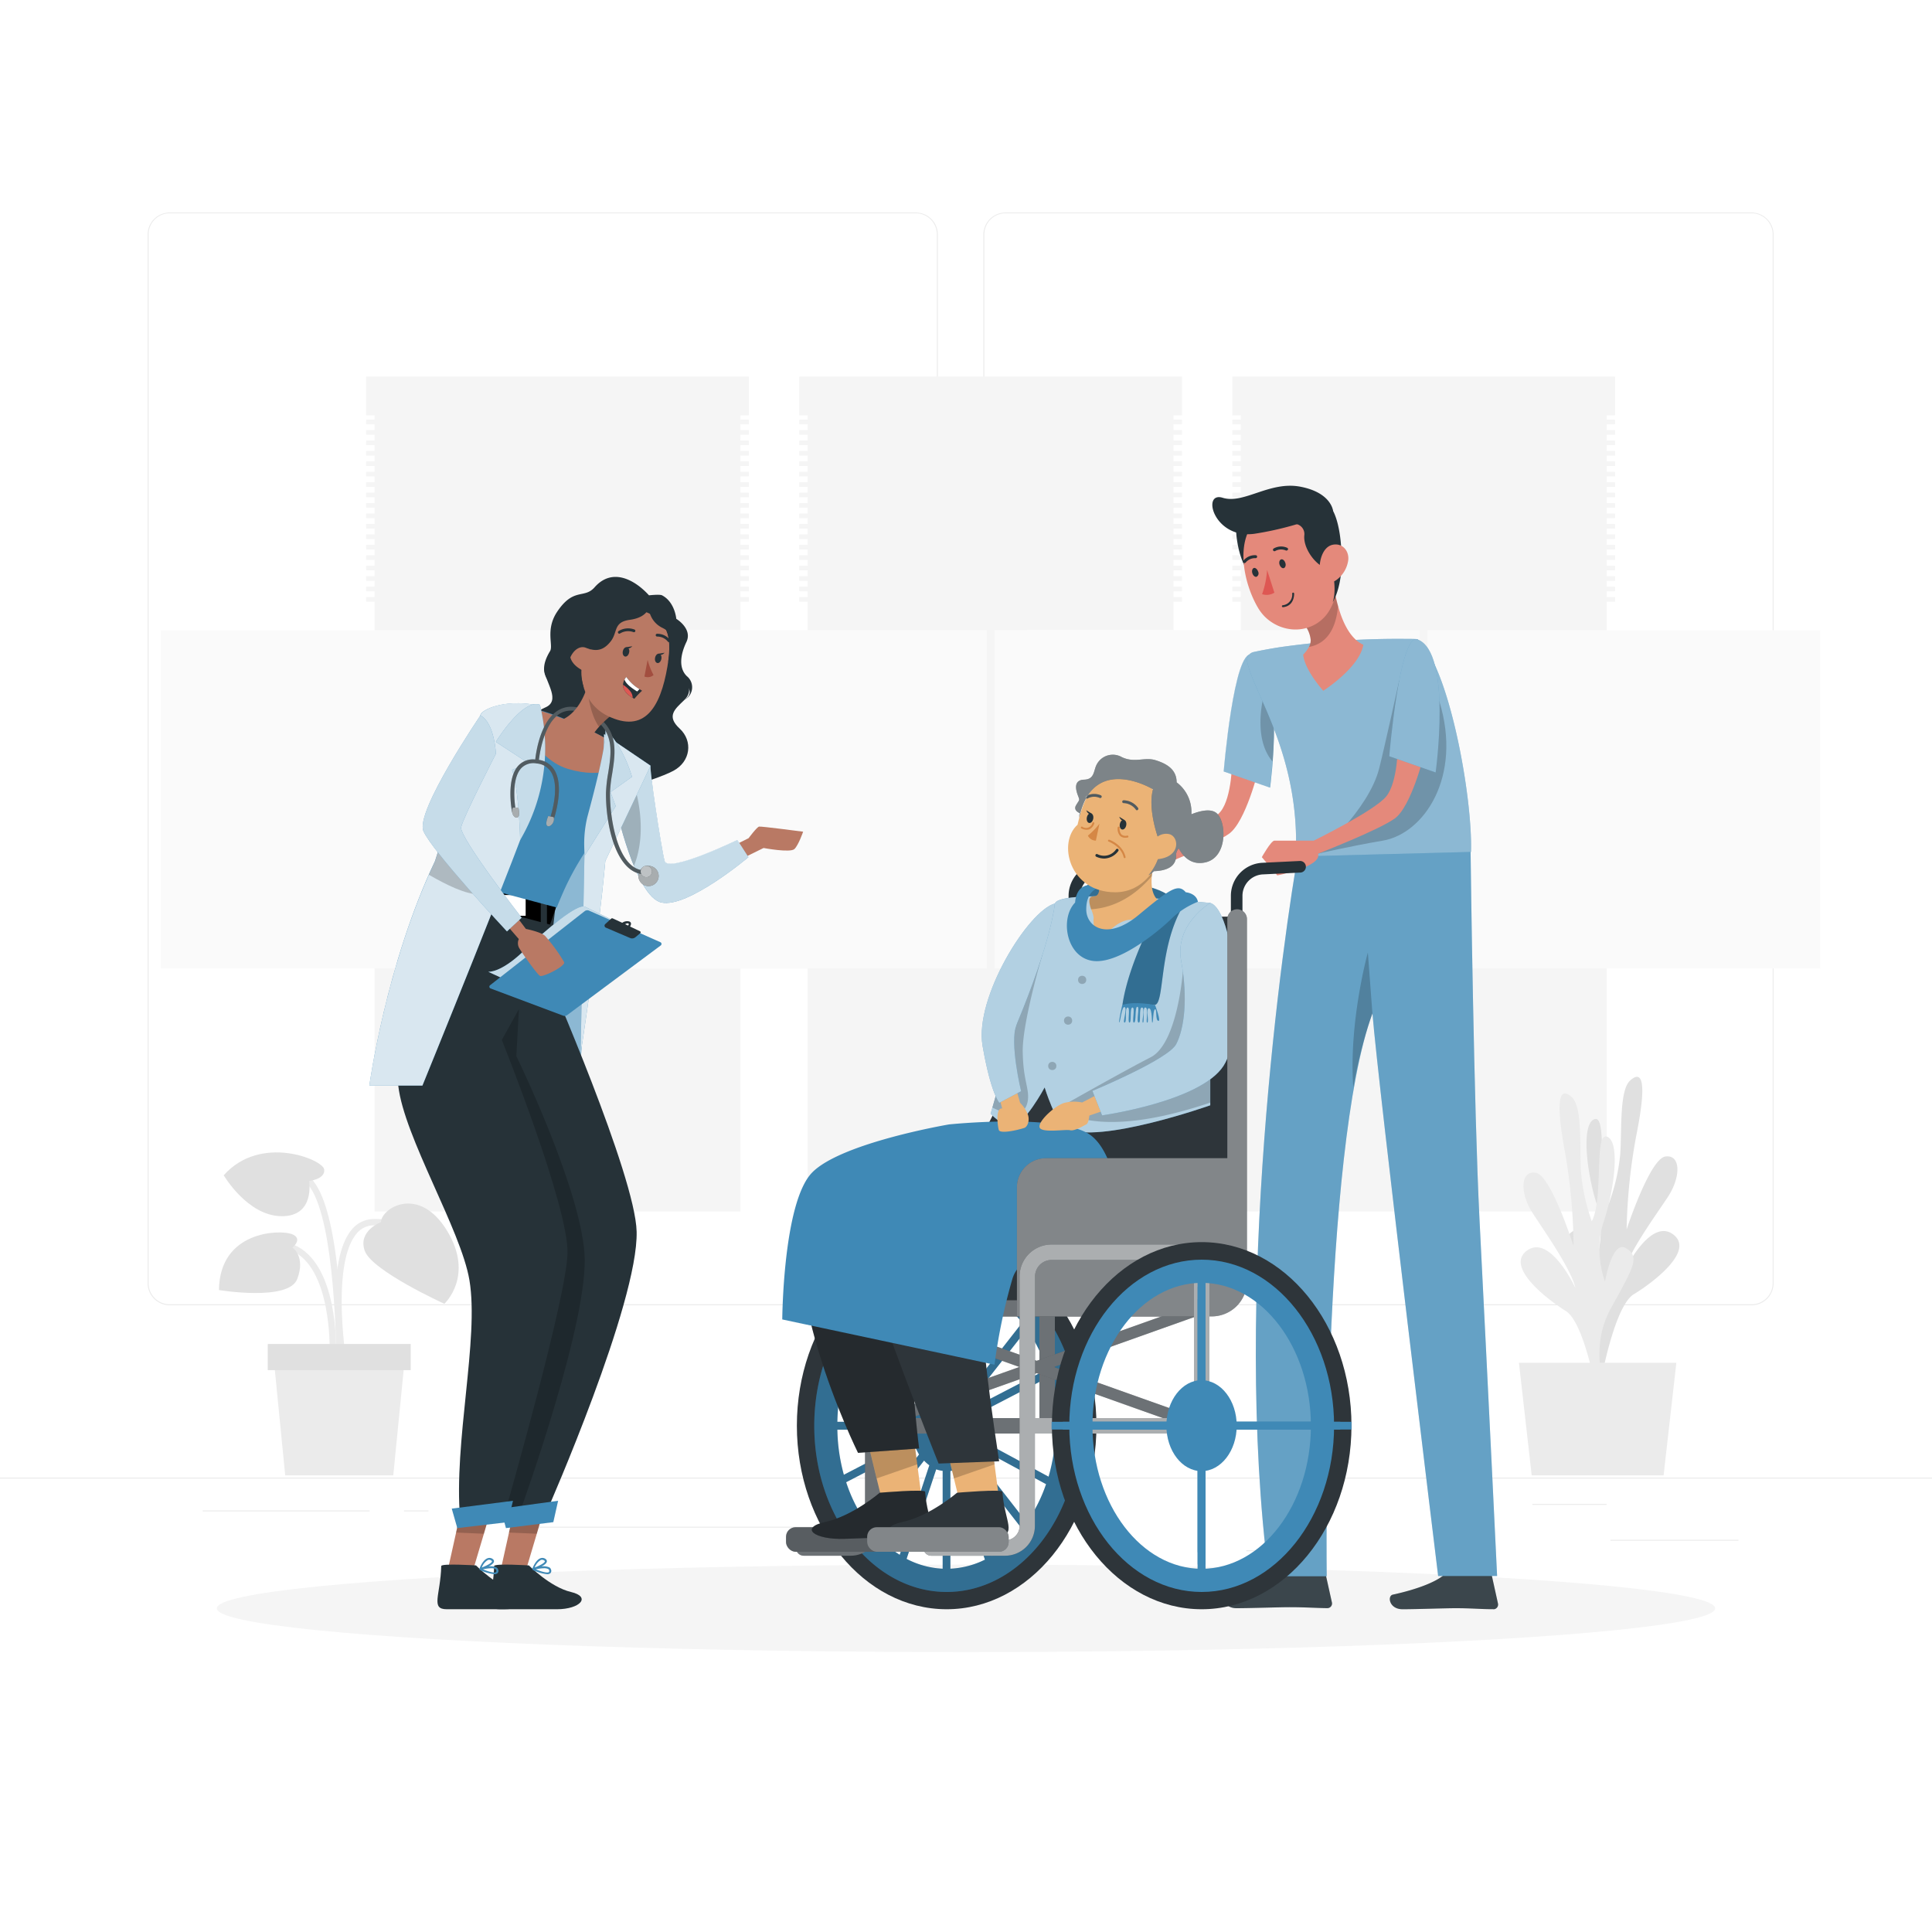 
<svg class="animated" id="freepik_stories-medical-care" xmlns="http://www.w3.org/2000/svg" viewBox="0 0 500 500" version="1.1" xmlns:xlink="http://www.w3.org/1999/xlink" xmlns:svgjs="http://svgjs.com/svgjs"><style>svg#freepik_stories-medical-care:not(.animated) .animable {opacity: 0;}svg#freepik_stories-medical-care.animated #freepik--background-complete--inject-2 {animation: 1s 1 forwards cubic-bezier(.36,-0.01,.5,1.38) slideRight;animation-delay: 0s;}svg#freepik_stories-medical-care.animated #freepik--Shadow--inject-2 {animation: 1s 1 forwards cubic-bezier(.36,-0.01,.5,1.38) zoomIn;animation-delay: 0s;}svg#freepik_stories-medical-care.animated #freepik--character-3--inject-2 {animation: 1s 1 forwards cubic-bezier(.36,-0.01,.5,1.38) slideUp;animation-delay: 0s;}svg#freepik_stories-medical-care.animated #freepik--character-2--inject-2 {animation: 1s 1 forwards cubic-bezier(.36,-0.01,.5,1.38) slideUp;animation-delay: 0s;}svg#freepik_stories-medical-care.animated #freepik--character-1--inject-2 {animation: 1s 1 forwards cubic-bezier(.36,-0.01,.5,1.38) zoomIn;animation-delay: 0s;}            @keyframes slideRight {                0% {                    opacity: 0;                    transform: translateX(30px);                }                100% {                    opacity: 1;                    transform: translateX(0);                }            }                    @keyframes zoomIn {                0% {                    opacity: 0;                    transform: scale(0.5);                }                100% {                    opacity: 1;                    transform: scale(1);                }            }                    @keyframes slideUp {                0% {                    opacity: 0;                    transform: translateY(30px);                }                100% {                    opacity: 1;                    transform: inherit;                }            }        </style><g id="freepik--background-complete--inject-2" class="animable" style="transform-origin: 250px 228.23px;"><rect y="382.4" width="500" height="0.25" style="fill: rgb(235, 235, 235); transform-origin: 250px 382.525px;" id="elfk17m42lufj" class="animable"></rect><rect x="416.78" y="398.49" width="33.12" height="0.25" style="fill: rgb(235, 235, 235); transform-origin: 433.34px 398.615px;" id="elo0ss9z4jkmo" class="animable"></rect><rect x="322.53" y="401.21" width="8.69" height="0.25" style="fill: rgb(235, 235, 235); transform-origin: 326.875px 401.335px;" id="elbmpzrxidovw" class="animable"></rect><rect x="396.59" y="389.21" width="19.19" height="0.25" style="fill: rgb(235, 235, 235); transform-origin: 406.185px 389.335px;" id="el7l5u1rzck7k" class="animable"></rect><rect x="52.46" y="390.89" width="43.19" height="0.25" style="fill: rgb(235, 235, 235); transform-origin: 74.055px 391.015px;" id="el1rm3gxitcti" class="animable"></rect><rect x="104.56" y="390.89" width="6.33" height="0.25" style="fill: rgb(235, 235, 235); transform-origin: 107.725px 391.015px;" id="el2dr9sblx4lz" class="animable"></rect><rect x="131.47" y="395.11" width="93.68" height="0.25" style="fill: rgb(235, 235, 235); transform-origin: 178.31px 395.235px;" id="el4u4p6haghqg" class="animable"></rect><path d="M237,337.8H43.91a5.71,5.71,0,0,1-5.7-5.71V60.66A5.71,5.71,0,0,1,43.91,55H237a5.71,5.71,0,0,1,5.71,5.71V332.09A5.71,5.71,0,0,1,237,337.8ZM43.91,55.2a5.46,5.46,0,0,0-5.45,5.46V332.09a5.46,5.46,0,0,0,5.45,5.46H237a5.47,5.47,0,0,0,5.46-5.46V60.66A5.47,5.47,0,0,0,237,55.2Z" style="fill: rgb(235, 235, 235); transform-origin: 140.46px 196.4px;" id="el8enpt8q0rh" class="animable"></path><path d="M453.31,337.8H260.21a5.72,5.72,0,0,1-5.71-5.71V60.66A5.72,5.72,0,0,1,260.21,55h193.1A5.71,5.71,0,0,1,459,60.66V332.09A5.71,5.71,0,0,1,453.31,337.8ZM260.21,55.2a5.47,5.47,0,0,0-5.46,5.46V332.09a5.47,5.47,0,0,0,5.46,5.46h193.1a5.47,5.47,0,0,0,5.46-5.46V60.66a5.47,5.47,0,0,0-5.46-5.46Z" style="fill: rgb(235, 235, 235); transform-origin: 356.75px 196.4px;" id="eletwhwpyij7" class="animable"></path><rect x="96.95" y="100.24" width="94.67" height="213.27" style="fill: rgb(245, 245, 245); transform-origin: 144.285px 206.875px;" id="elp6lyldq51x9" class="animable"></rect><g id="elz7u3nnnuv1t"><rect x="41.65" y="163.11" width="205.27" height="87.53" style="fill: rgb(250, 250, 250); transform-origin: 144.285px 206.875px; transform: rotate(90deg);" class="animable" id="el5njawm0624n"></rect></g><rect x="143.28" y="103.21" width="2.01" height="208.3" style="fill: rgb(245, 245, 245); transform-origin: 144.285px 207.36px;" id="elufmrmoyie88" class="animable"></rect><rect x="94.76" y="97.46" width="99.04" height="10.04" style="fill: rgb(245, 245, 245); transform-origin: 144.28px 102.48px;" id="elov1wfsnpdhf" class="animable"></rect><rect x="94.76" y="108.61" width="99.04" height="1.19" style="fill: rgb(245, 245, 245); transform-origin: 144.28px 109.205px;" id="elxo5v5q73x4c" class="animable"></rect><rect x="94.76" y="111.31" width="99.04" height="1.19" style="fill: rgb(245, 245, 245); transform-origin: 144.28px 111.905px;" id="eltqxwqhjvkhg" class="animable"></rect><rect x="94.76" y="114.01" width="99.04" height="1.19" style="fill: rgb(245, 245, 245); transform-origin: 144.28px 114.605px;" id="eljmbjlbo7ytd" class="animable"></rect><rect x="94.76" y="116.71" width="99.04" height="1.19" style="fill: rgb(245, 245, 245); transform-origin: 144.28px 117.305px;" id="elmcr1olipi69" class="animable"></rect><rect x="94.76" y="119.41" width="99.04" height="1.19" style="fill: rgb(245, 245, 245); transform-origin: 144.28px 120.005px;" id="elnw7mjk9f0s" class="animable"></rect><rect x="94.76" y="122.11" width="99.04" height="1.19" style="fill: rgb(245, 245, 245); transform-origin: 144.28px 122.705px;" id="elanzh6h7v2m" class="animable"></rect><rect x="94.76" y="124.81" width="99.04" height="1.19" style="fill: rgb(245, 245, 245); transform-origin: 144.28px 125.405px;" id="elyf8v24u1inf" class="animable"></rect><rect x="94.76" y="127.51" width="99.04" height="1.19" style="fill: rgb(245, 245, 245); transform-origin: 144.28px 128.105px;" id="eltmw2e1nirji" class="animable"></rect><rect x="94.76" y="130.21" width="99.04" height="1.19" style="fill: rgb(245, 245, 245); transform-origin: 144.28px 130.805px;" id="elmers84qcjg" class="animable"></rect><rect x="94.76" y="132.91" width="99.04" height="1.19" style="fill: rgb(245, 245, 245); transform-origin: 144.28px 133.505px;" id="elk31ygm8amz" class="animable"></rect><rect x="94.76" y="135.61" width="99.04" height="1.19" style="fill: rgb(245, 245, 245); transform-origin: 144.28px 136.205px;" id="elbetod3xddls" class="animable"></rect><rect x="94.76" y="138.31" width="99.04" height="1.19" style="fill: rgb(245, 245, 245); transform-origin: 144.28px 138.905px;" id="elriikoqylf7" class="animable"></rect><rect x="94.76" y="141.01" width="99.04" height="1.19" style="fill: rgb(245, 245, 245); transform-origin: 144.28px 141.605px;" id="elmg5u4ghiq6r" class="animable"></rect><rect x="94.76" y="143.71" width="99.04" height="1.19" style="fill: rgb(245, 245, 245); transform-origin: 144.28px 144.305px;" id="els7fo08i4aia" class="animable"></rect><rect x="94.76" y="146.41" width="99.04" height="1.19" style="fill: rgb(245, 245, 245); transform-origin: 144.28px 147.005px;" id="elx3zahy58ej9" class="animable"></rect><rect x="94.76" y="149.12" width="99.04" height="1.19" style="fill: rgb(245, 245, 245); transform-origin: 144.28px 149.715px;" id="elj6jgpt3rdm" class="animable"></rect><rect x="94.76" y="151.82" width="99.04" height="1.19" style="fill: rgb(245, 245, 245); transform-origin: 144.28px 152.415px;" id="elv9gr9tgdcn" class="animable"></rect><rect x="94.76" y="154.52" width="99.04" height="1.19" style="fill: rgb(245, 245, 245); transform-origin: 144.28px 155.115px;" id="el6aw1jpt473i" class="animable"></rect><rect x="209.03" y="100.24" width="94.67" height="213.27" style="fill: rgb(245, 245, 245); transform-origin: 256.365px 206.875px;" id="el4rzz6jbhz9n" class="animable"></rect><g id="el3ycihj49sr7"><rect x="153.73" y="163.11" width="205.27" height="87.53" style="fill: rgb(250, 250, 250); transform-origin: 256.365px 206.875px; transform: rotate(90deg);" class="animable" id="elt4jz4d4w3h"></rect></g><rect x="255.36" y="103.21" width="2.01" height="208.3" style="fill: rgb(245, 245, 245); transform-origin: 256.365px 207.36px;" id="elak7r9j32ww" class="animable"></rect><rect x="206.85" y="97.46" width="99.04" height="10.04" style="fill: rgb(245, 245, 245); transform-origin: 256.37px 102.48px;" id="el1zhfrdfk6o5" class="animable"></rect><rect x="206.85" y="108.61" width="99.04" height="1.19" style="fill: rgb(245, 245, 245); transform-origin: 256.37px 109.205px;" id="eltvigmd6bpla" class="animable"></rect><rect x="206.85" y="111.31" width="99.04" height="1.19" style="fill: rgb(245, 245, 245); transform-origin: 256.37px 111.905px;" id="el8jkokjiskkr" class="animable"></rect><rect x="206.85" y="114.01" width="99.04" height="1.19" style="fill: rgb(245, 245, 245); transform-origin: 256.37px 114.605px;" id="elmcf64yx88rs" class="animable"></rect><rect x="206.85" y="116.71" width="99.04" height="1.19" style="fill: rgb(245, 245, 245); transform-origin: 256.37px 117.305px;" id="els25an1m3xkj" class="animable"></rect><rect x="206.85" y="119.41" width="99.04" height="1.19" style="fill: rgb(245, 245, 245); transform-origin: 256.37px 120.005px;" id="el23eqhv9trkqj" class="animable"></rect><rect x="206.85" y="122.11" width="99.04" height="1.19" style="fill: rgb(245, 245, 245); transform-origin: 256.37px 122.705px;" id="eldhq4x0nyhz7" class="animable"></rect><rect x="206.85" y="124.81" width="99.04" height="1.19" style="fill: rgb(245, 245, 245); transform-origin: 256.37px 125.405px;" id="elqbdcs5idkac" class="animable"></rect><rect x="206.85" y="127.51" width="99.04" height="1.19" style="fill: rgb(245, 245, 245); transform-origin: 256.37px 128.105px;" id="el4z36qgaqxfm" class="animable"></rect><rect x="206.85" y="130.21" width="99.04" height="1.19" style="fill: rgb(245, 245, 245); transform-origin: 256.37px 130.805px;" id="eluwxpu0ceklj" class="animable"></rect><rect x="206.85" y="132.91" width="99.04" height="1.19" style="fill: rgb(245, 245, 245); transform-origin: 256.37px 133.505px;" id="elqxk689dhevq" class="animable"></rect><rect x="206.85" y="135.61" width="99.04" height="1.19" style="fill: rgb(245, 245, 245); transform-origin: 256.37px 136.205px;" id="elmj71i1fonse" class="animable"></rect><rect x="206.85" y="138.31" width="99.04" height="1.19" style="fill: rgb(245, 245, 245); transform-origin: 256.37px 138.905px;" id="elryzai1yhhnc" class="animable"></rect><rect x="206.85" y="141.01" width="99.04" height="1.19" style="fill: rgb(245, 245, 245); transform-origin: 256.37px 141.605px;" id="elrh61822zg2" class="animable"></rect><rect x="206.85" y="143.71" width="99.04" height="1.19" style="fill: rgb(245, 245, 245); transform-origin: 256.37px 144.305px;" id="elxz174slt0lc" class="animable"></rect><rect x="206.85" y="146.41" width="99.04" height="1.19" style="fill: rgb(245, 245, 245); transform-origin: 256.37px 147.005px;" id="elhxkmb93d97e" class="animable"></rect><rect x="206.85" y="149.12" width="99.04" height="1.19" style="fill: rgb(245, 245, 245); transform-origin: 256.37px 149.715px;" id="elas02wm7496v" class="animable"></rect><rect x="206.85" y="151.82" width="99.04" height="1.19" style="fill: rgb(245, 245, 245); transform-origin: 256.37px 152.415px;" id="elx7lh0eytt5" class="animable"></rect><rect x="206.85" y="154.52" width="99.04" height="1.19" style="fill: rgb(245, 245, 245); transform-origin: 256.37px 155.115px;" id="elun3hitm9lz" class="animable"></rect><rect x="321.12" y="100.24" width="94.67" height="213.27" style="fill: rgb(245, 245, 245); transform-origin: 368.455px 206.875px;" id="el6xg4tuep76t" class="animable"></rect><g id="elsmp2tqk2f8"><rect x="265.82" y="163.11" width="205.27" height="87.53" style="fill: rgb(250, 250, 250); transform-origin: 368.455px 206.875px; transform: rotate(90deg);" class="animable" id="elf8xew4wv76v"></rect></g><rect x="367.45" y="103.21" width="2.01" height="208.3" style="fill: rgb(245, 245, 245); transform-origin: 368.455px 207.36px;" id="el84qi1wuu4yf" class="animable"></rect><rect x="318.93" y="97.46" width="99.04" height="10.04" style="fill: rgb(245, 245, 245); transform-origin: 368.45px 102.48px;" id="el2qgtwpphygb" class="animable"></rect><rect x="318.93" y="108.61" width="99.04" height="1.19" style="fill: rgb(245, 245, 245); transform-origin: 368.45px 109.205px;" id="eltqxg7a3k81a" class="animable"></rect><rect x="318.93" y="111.31" width="99.04" height="1.19" style="fill: rgb(245, 245, 245); transform-origin: 368.45px 111.905px;" id="el5dbs67apee8" class="animable"></rect><rect x="318.93" y="114.01" width="99.04" height="1.19" style="fill: rgb(245, 245, 245); transform-origin: 368.45px 114.605px;" id="el70qizhx80vp" class="animable"></rect><rect x="318.93" y="116.71" width="99.04" height="1.19" style="fill: rgb(245, 245, 245); transform-origin: 368.45px 117.305px;" id="elpxv5smfdnp" class="animable"></rect><rect x="318.93" y="119.41" width="99.04" height="1.19" style="fill: rgb(245, 245, 245); transform-origin: 368.45px 120.005px;" id="el6m4hlqh67hb" class="animable"></rect><rect x="318.93" y="122.11" width="99.04" height="1.19" style="fill: rgb(245, 245, 245); transform-origin: 368.45px 122.705px;" id="el69a41n2tuzq" class="animable"></rect><rect x="318.93" y="124.81" width="99.04" height="1.19" style="fill: rgb(245, 245, 245); transform-origin: 368.45px 125.405px;" id="elshl9w5jfq4s" class="animable"></rect><rect x="318.93" y="127.51" width="99.04" height="1.19" style="fill: rgb(245, 245, 245); transform-origin: 368.45px 128.105px;" id="elmr1wosfl059" class="animable"></rect><rect x="318.93" y="130.21" width="99.04" height="1.19" style="fill: rgb(245, 245, 245); transform-origin: 368.45px 130.805px;" id="elexebj3v59x" class="animable"></rect><rect x="318.93" y="132.91" width="99.04" height="1.19" style="fill: rgb(245, 245, 245); transform-origin: 368.45px 133.505px;" id="elsvmi1yvcy6" class="animable"></rect><rect x="318.93" y="135.61" width="99.04" height="1.19" style="fill: rgb(245, 245, 245); transform-origin: 368.45px 136.205px;" id="elanwjqxzzmi" class="animable"></rect><rect x="318.93" y="138.31" width="99.04" height="1.19" style="fill: rgb(245, 245, 245); transform-origin: 368.45px 138.905px;" id="elydyr9aurk2q" class="animable"></rect><rect x="318.93" y="141.01" width="99.04" height="1.19" style="fill: rgb(245, 245, 245); transform-origin: 368.45px 141.605px;" id="el7jz89mhssu3" class="animable"></rect><rect x="318.93" y="143.71" width="99.04" height="1.19" style="fill: rgb(245, 245, 245); transform-origin: 368.45px 144.305px;" id="el8mv2lekuggp" class="animable"></rect><rect x="318.93" y="146.41" width="99.04" height="1.19" style="fill: rgb(245, 245, 245); transform-origin: 368.45px 147.005px;" id="eleqf3sylcc4r" class="animable"></rect><rect x="318.93" y="149.12" width="99.04" height="1.19" style="fill: rgb(245, 245, 245); transform-origin: 368.45px 149.715px;" id="els0i2o546aan" class="animable"></rect><rect x="318.93" y="151.82" width="99.04" height="1.19" style="fill: rgb(245, 245, 245); transform-origin: 368.45px 152.415px;" id="el13p95wsl7ek" class="animable"></rect><rect x="318.93" y="154.52" width="99.04" height="1.19" style="fill: rgb(245, 245, 245); transform-origin: 368.45px 155.115px;" id="elbjuvdvk0wqg" class="animable"></rect><path d="M411.85,356.07s5.06-11.05-.72-21.94-7.47-13.45-3.78-15.69,5.38,8.72,5.38,8.72a24.58,24.58,0,0,0,.54-15.41c-2.56-7.88-4.17-20.72-.67-22.09s.67,16,3.72,21.94a51.16,51.16,0,0,0,3-12.93c.42-6.33-.24-16.44,2.53-19s4.54-.8,1.82,13.17a146.18,146.18,0,0,0-2.7,25.32s6-18.32,10.05-18.86,4,5.4.57,10.55-10.11,14.36-11.2,19.11c0,0,6.6-13.79,12.53-9.56s-5.17,12.55-10.11,15.56-8.38,21.87-8.38,21.87Z" style="fill: rgb(224, 224, 224); transform-origin: 420.008px 317.756px;" id="elizjg44zcpg" class="animable"></path><path d="M415.85,360.6s-4.93-11.12,1-21.92,7.63-13.35,4-15.63-5.48,8.63-5.48,8.63-3-7.58-.36-15.42,4.43-20.65.94-22.08-.86,16-4,21.88a51.34,51.34,0,0,1-2.82-13c-.34-6.33.44-16.43-2.3-19.06s-4.53-.87-2,13.14a146.84,146.84,0,0,1,2.4,25.36s-5.79-18.41-9.82-19-4.09,5.34-.7,10.54,9.94,14.52,11,19.28c0,0-6.43-13.89-12.41-9.75s5,12.63,9.92,15.71,8.12,22,8.12,22Z" style="fill: rgb(235, 235, 235); transform-origin: 408.156px 322.127px;" id="elwntr6qc81y" class="animable"></path><polygon points="393.1 352.68 433.84 352.68 430.54 381.82 396.4 381.82 393.1 352.68" style="fill: rgb(235, 235, 235); transform-origin: 413.47px 367.25px;" id="elgomq6hd6myf" class="animable"></polygon><path d="M87.76,350.6c-.15-1-3.52-24.29,3.24-32.34a7.36,7.36,0,0,1,5.62-2.77c13.66-.32,15.53,10.66,15.55,10.77l-1.62.25c-.06-.4-1.68-9.68-13.89-9.39a5.7,5.7,0,0,0-4.41,2.19c-6.3,7.49-2.91,30.81-2.88,31.05Z" style="fill: rgb(235, 235, 235); transform-origin: 99.479px 333.042px;" id="elcuqaxvcanv" class="animable"></path><path d="M86.94,349.54l-1.63-.05c0-.22.54-21.48-9.94-25.87-10.26-4.3-14.88,4.54-15.07,4.92l-1.46-.73c.06-.11,5.47-10.59,17.16-5.69C87.51,326.94,87,348.62,86.94,349.54Z" style="fill: rgb(235, 235, 235); transform-origin: 72.9px 335.178px;" id="el0ge7lnelc0h6" class="animable"></path><path d="M87,351.21c0-.34-.1-34-6.65-43.8-6.29-9.44-16.45-5-16.88-4.8l-.67-1.48c.12-.06,11.83-5.23,18.91,5.38,6.82,10.24,6.92,43.29,6.92,44.7Z" style="fill: rgb(235, 235, 235); transform-origin: 75.715px 325.514px;" id="elv98xifczz0f" class="animable"></path><path d="M98.58,316.3s-6,2.2-4.19,7.39S115,337.42,115,337.42s7.89-7.24.64-19S98.74,312.59,98.58,316.3Z" style="fill: rgb(224, 224, 224); transform-origin: 106.377px 324.447px;" id="elgy7nalme2mh" class="animable"></path><path d="M80,305.64s4.24-.45,3.9-3-16.46-9.22-26,1.52c0,0,6.09,10.46,14.89,10.59S80,305.64,80,305.64Z" style="fill: rgb(224, 224, 224); transform-origin: 70.91px 306.498px;" id="eldjur9kdfzwd" class="animable"></path><path d="M75.69,322.87s2.92-2.36-.23-3.51-18.63-.82-18.79,14.5c0,0,18,3,20.25-2.84S75.69,322.87,75.69,322.87Z" style="fill: rgb(224, 224, 224); transform-origin: 67.174px 326.793px;" id="elme5cvkcf68" class="animable"></path><polygon points="101.78 381.82 73.81 381.82 70.8 351.21 104.8 351.21 101.78 381.82" style="fill: rgb(235, 235, 235); transform-origin: 87.8px 366.515px;" id="elacxqobsun5j" class="animable"></polygon><rect x="69.3" y="347.83" width="36.99" height="6.76" style="fill: rgb(224, 224, 224); transform-origin: 87.795px 351.21px;" id="elmng2nkg61of" class="animable"></rect></g><g id="freepik--Shadow--inject-2" class="animable" style="transform-origin: 250px 416.24px;"><ellipse id="freepik--path--inject-2" cx="250" cy="416.24" rx="193.89" ry="11.32" style="fill: rgb(245, 245, 245); transform-origin: 250px 416.24px;" class="animable"></ellipse></g><g id="freepik--character-3--inject-2" class="animable" style="transform-origin: 335.704px 271.091px;"><g id="freepik--group--inject-2" class="animable" style="transform-origin: 335.704px 271.091px;"><path d="M318.89,196.72s0,9.58-3,13.3-18.72,11.47-18.72,11.47-9.36,0-10.22,0-3.25,4.27-3.25,4.27l4,4.72s11.61-2.25,10.55-5.62c0,0,15.43-6,19.78-9.05s7.65-16.56,7.65-16.56Z" style="fill: rgb(228, 137, 123); transform-origin: 304.69px 213.6px;" id="elo6nhpkasd1r" class="animable"></path><path d="M324,169.41c-4.66-1.69-7.31,30.24-7.31,30.24l12,4.19S333,172.7,324,169.41Z" style="fill: #3F89B6; transform-origin: 323.206px 186.593px;" id="el0cyqradnoapk" class="animable"></path><g id="elw7rqj1q1ta"><path d="M329.33,197.08c-.3,4-.68,6.76-.68,6.76l-12-4.19s2.64-31.94,7.3-30.24c3.14,1.15,4.66,5.67,5.31,11.08h0A89.33,89.33,0,0,1,329.33,197.08Z" style="fill: rgb(255, 255, 255); opacity: 0.4; isolation: isolate; transform-origin: 323.166px 186.592px;" class="animable" id="elrbo9515lafh"></path></g><g id="elqih0g88r27"><path d="M329.33,197.08c-5.57-6.55-2-18.13-2-18.13a7.35,7.35,0,0,1,1.93,1.54h0A89.33,89.33,0,0,1,329.33,197.08Z" style="opacity: 0.2; isolation: isolate; transform-origin: 327.943px 188.015px;" class="animable" id="elr9lab23lqj"></path></g><path d="M375.19,407h10.14a.74.74,0,0,1,.71.57l1.64,7.43a1.23,1.23,0,0,1-.95,1.46l-.27,0c-3.28,0-5.67-.26-9.78-.26-2.54,0-10.19.27-13.69.27s-4-3.46-2.53-3.78c6.43-1.4,11.27-3.34,13.33-5.19A2,2,0,0,1,375.19,407Z" style="fill: rgb(38, 50, 56); transform-origin: 373.696px 411.734px;" id="ellftmjoy3x1j" class="animable"></path><path d="M332.21,406.71h10.13a.72.72,0,0,1,.71.57l1.65,7.43a1.21,1.21,0,0,1-1.22,1.48c-3.28-.05-5.67-.25-9.79-.25-2.53,0-10.18.26-13.69.26s-4-3.46-2.52-3.77c6.43-1.4,11.27-3.35,13.33-5.19A2,2,0,0,1,332.21,406.71Z" style="fill: rgb(38, 50, 56); transform-origin: 330.713px 411.455px;" id="el3h1tfqbboe4" class="animable"></path><g id="el0fq4hmnjv4pt"><path d="M375.19,407h10.14a.74.74,0,0,1,.71.57l1.64,7.43a1.23,1.23,0,0,1-.95,1.46l-.27,0c-3.28,0-5.67-.26-9.78-.26-2.54,0-10.19.27-13.69.27s-4-3.46-2.53-3.78c6.43-1.4,11.27-3.34,13.33-5.19A2,2,0,0,1,375.19,407Z" style="fill: rgb(255, 255, 255); opacity: 0.1; transform-origin: 373.696px 411.734px;" class="animable" id="elvkv0cyotq2f"></path></g><g id="elk4phfx2awzn"><path d="M332.21,406.71h10.13a.72.72,0,0,1,.71.57l1.65,7.43a1.21,1.21,0,0,1-1.22,1.48c-3.28-.05-5.67-.25-9.79-.25-2.53,0-10.18.26-13.69.26s-4-3.46-2.52-3.77c6.43-1.4,11.27-3.35,13.33-5.19A2,2,0,0,1,332.21,406.71Z" style="fill: rgb(255, 255, 255); opacity: 0.1; transform-origin: 330.713px 411.455px;" class="animable" id="ellu7yzk1mqp"></path></g><path d="M380.57,219.09H336.28c-4.21,23-17.39,116.35-7.93,188.84h15S342,297.84,355.19,262.26c1.52,19,17,145.6,17,145.6h15.26s-2.28-47.61-4.57-92.58C381.45,287,380.63,224.91,380.57,219.09Z" style="fill: #3F89B6; transform-origin: 356.228px 313.51px;" id="el6o37vfj8aik" class="animable"></path><g id="eltx07s5053n"><path d="M380.57,219.09H336.28c-4.21,23-17.39,116.35-7.93,188.84h15S342,297.84,355.19,262.26c1.52,19,17,145.6,17,145.6h15.26s-2.28-47.61-4.57-92.58C381.45,287,380.63,224.91,380.57,219.09Z" style="fill: rgb(255, 255, 255); opacity: 0.2; isolation: isolate; transform-origin: 356.228px 313.51px;" class="animable" id="ely3ajocsmy39"></path></g><g id="eljhd83hwfge"><path d="M355.18,262.27a119.06,119.06,0,0,0-4.94,19.15C349,264.48,354,246.51,354,246.51Z" style="opacity: 0.2; isolation: isolate; transform-origin: 352.611px 263.965px;" class="animable" id="el6qppmyc1hqv"></path></g><path d="M380.69,220.48l-45.35,1.19c1.26-26-11-42.41-12.56-50.39a2.15,2.15,0,0,1,1.64-2.53c2.25-.49,4.56-.91,6.9-1.27a216.52,216.52,0,0,1,31.84-2.14c4.72,0,3.68.14,3.68.14C374.84,171.76,381.15,206.1,380.69,220.48Z" style="fill: #3F89B6; transform-origin: 351.725px 193.503px;" id="eld1ltn06knkq" class="animable"></path><g id="elhr2sotqs6ei"><path d="M380.69,220.48l-45.35,1.19c1.26-26-11-42.41-12.56-50.39a2.15,2.15,0,0,1,1.64-2.53c2.25-.49,4.56-.91,6.9-1.27a216.52,216.52,0,0,1,31.84-2.14c4.72,0,3.68.14,3.68.14C374.84,171.76,381.15,206.1,380.69,220.48Z" style="fill: rgb(255, 255, 255); opacity: 0.4; isolation: isolate; transform-origin: 351.725px 193.503px;" class="animable" id="elssc2urewooi"></path></g><path d="M352.83,166.86c-1,5.95-10.37,11.91-10.37,11.91s-4.81-5.31-5.2-9.36a8.24,8.24,0,0,0,1.5-2,3.58,3.58,0,0,0,.45-1.76,7.5,7.5,0,0,0-1.11-3.26,15.49,15.49,0,0,0-1.09-1.68l6.53-8.1,1.5-1.87c.07.56.16,1.18.27,1.83a43.74,43.74,0,0,0,1,4.31C347.45,161.06,349.48,165.36,352.83,166.86Z" style="fill: rgb(228, 137, 123); transform-origin: 344.92px 164.755px;" id="elcj5djyr9fjt" class="animable"></path><g id="elvi2yobys42n"><path d="M346.27,156.89c-.33,4-1.83,9.53-7.51,10.53a3.58,3.58,0,0,0,.45-1.76,7.5,7.5,0,0,0-1.11-3.26,15.49,15.49,0,0,0-1.09-1.68l6.53-8.1c.57,0,1.17,0,1.77,0A43.74,43.74,0,0,0,346.27,156.89Z" style="opacity: 0.2; isolation: isolate; transform-origin: 341.64px 160.02px;" class="animable" id="el6uyfqydbn5f"></path></g><path d="M319.85,136.07s-.15,11.3,6.31,14.75,3.62-17.16,3.62-17.16Z" style="fill: rgb(38, 50, 56); transform-origin: 325.126px 142.435px;" id="elv62wnm6abc" class="animable"></path><path d="M325.65,157.43a11.7,11.7,0,0,0,.68,1,11,11,0,0,0,3.11,2.81,11.16,11.16,0,0,0,4,1.51,10.43,10.43,0,0,0,7.37-1.42,10.12,10.12,0,0,0,3.63-4.07c2.64-5.13,1.12-9.62-.85-17.41a11,11,0,0,0-17.77-5.9C319.28,139.37,321.83,151.07,325.65,157.43Z" style="fill: rgb(228, 137, 123); transform-origin: 333.826px 147.148px;" id="elwr27mty7kb" class="animable"></path><path d="M332.64,145.67c.23.6,0,1.23-.39,1.36s-.89-.28-1.1-.9,0-1.23.39-1.36S332.43,145,332.64,145.67Z" style="fill: rgb(38, 50, 56); transform-origin: 331.899px 145.899px;" id="eltkqf4rgi4y8" class="animable"></path><path d="M325.59,147.9a1,1,0,0,1-.39,1.36c-.4.13-.89-.28-1.09-.9s0-1.23.38-1.36S325.4,147.31,325.59,147.9Z" style="fill: rgb(38, 50, 56); transform-origin: 324.873px 148.131px;" id="ele5kwxxhwsla" class="animable"></path><path d="M327.92,147.5a23.17,23.17,0,0,1-1.29,6.27,3.75,3.75,0,0,0,3.18-.39Z" style="fill: rgb(222, 87, 83); transform-origin: 328.22px 150.73px;" id="elizi34tkzpg" class="animable"></path><path d="M322,145.71a.41.41,0,0,0,.38-.12,3.1,3.1,0,0,1,2.53-1.14.38.38,0,0,0,.1-.76h0a3.82,3.82,0,0,0-3.21,1.4.37.37,0,0,0,0,.53h0A.35.35,0,0,0,322,145.71Z" style="fill: rgb(38, 50, 56); transform-origin: 323.516px 144.7px;" id="ele4apwdkscdq" class="animable"></path><path d="M333.14,142.41a.4.4,0,0,0,.18-.14.38.38,0,0,0-.2-.5h0a3.82,3.82,0,0,0-3.51.19.38.38,0,0,0-.1.53h0a.38.38,0,0,0,.53.1h0a3.13,3.13,0,0,1,2.78-.11A.37.37,0,0,0,333.14,142.41Z" style="fill: rgb(38, 50, 56); transform-origin: 331.397px 142.044px;" id="elxwrxv8xzmkn" class="animable"></path><path d="M334.94,132.08l.49,3.53a2.64,2.64,0,0,1,2.13,2.87c-.34,3.17,2.47,7.2,5.15,8.4,0,0-.26-1.27.87-1.25s2.56,6.59,1.33,10.23c0,0,2.36-3.62,2.31-10.9-.05-6.74-1.24-12.05-3.18-14.14Z" style="fill: rgb(38, 50, 56); transform-origin: 341.08px 143.34px;" id="elm7mbxhd552" class="animable"></path><path d="M348.91,145.07a7.65,7.65,0,0,1-3,5c-2.16,1.57-4.18-.14-4.37-2.67-.15-2.26.77-5.86,3.33-6.41S349.25,142.61,348.91,145.07Z" style="fill: rgb(228, 137, 123); transform-origin: 345.238px 145.788px;" id="elkosivtlz9n" class="animable"></path><path d="M332,157.13a.24.24,0,0,1-.24-.22.23.23,0,0,1,.22-.27,2.76,2.76,0,0,0,2.44-3,.25.25,0,0,1,.23-.27.26.26,0,0,1,.27.23s.17,3.23-2.89,3.54Z" style="fill: rgb(38, 50, 56); transform-origin: 333.339px 155.255px;" id="el5yblpjr9dmm" class="animable"></path><path d="M345,132.24s-.39-4.71-8.4-6.27-14.64,4.56-20.18,2.85-2.29,10.71,8.16,9.33A82.37,82.37,0,0,0,345,132.24Z" style="fill: rgb(38, 50, 56); transform-origin: 329.375px 131.985px;" id="elz6uc165t58o" class="animable"></path><g id="el0o9btqza1soc"><path d="M362.1,176.18s-3.81,17.34-5.17,22.68c-2.73,10.81-15.85,22.07-15.85,22.07s8.18-1.91,16.78-3.37c10.65-1.8,20.63-16.48,14.66-36Z" style="opacity: 0.2; isolation: isolate; transform-origin: 357.696px 198.555px;" class="animable" id="el2fzazlx5rdt"></path></g><path d="M361.78,192.79s0,9.58-3,13.3S340,217.56,340,217.56H329.81c-.86,0-3.25,4.27-3.25,4.27l4,4.72s11.61-2.25,10.55-5.62c0,0,15.43-6,19.78-9.05s7.65-16.56,7.65-16.56Z" style="fill: rgb(228, 137, 123); transform-origin: 347.55px 209.67px;" id="eloy3m8oja4rd" class="animable"></path><path d="M366.84,165.48c-4.66-1.7-7.3,30.24-7.3,30.24l12,4.19S375.86,168.76,366.84,165.48Z" style="fill: #3F89B6; transform-origin: 366.057px 182.662px;" id="elxt01dnvg0f" class="animable"></path><g id="elxmvsx2psg4"><path d="M366.84,165.48c-4.66-1.7-7.3,30.24-7.3,30.24l12,4.19S375.86,168.76,366.84,165.48Z" style="fill: rgb(255, 255, 255); opacity: 0.4; isolation: isolate; transform-origin: 366.057px 182.662px;" class="animable" id="elba7e90zfmbo"></path></g></g></g><g id="freepik--character-2--inject-2" class="animable" style="transform-origin: 276.105px 305.895px;"><path d="M245,416.47c-21.38,0-38.77-21.31-38.77-47.51s17.39-47.5,38.77-47.5,38.76,21.31,38.76,47.5S266.33,416.47,245,416.47Zm0-90c-18.62,0-33.77,19.07-33.77,42.5s15.15,42.51,33.77,42.51S278.72,392.4,278.72,369,263.58,326.46,245,326.46Z" style="fill: rgb(46, 53, 58); transform-origin: 244.995px 368.965px;" id="el3nhr7njh90f" class="animable"></path><path d="M236.24,372.36a15.41,15.41,0,0,1-.34-2.4H216.71a46.9,46.9,0,0,0,1.68,11.67Z" style="fill: none; transform-origin: 226.475px 375.795px;" id="elu9n46qrq2ed" class="animable"></path><path d="M237.89,376.38a12.62,12.62,0,0,1-1-2.08L219,383.57a39.61,39.61,0,0,0,5.15,10.4Z" style="fill: none; transform-origin: 228.445px 384.135px;" id="elsecazp8850n" class="animable"></path><path d="M244,405.94V380.66a7.34,7.34,0,0,1-1.67-.44l-7.66,23.18A22.49,22.49,0,0,0,244,405.94Z" style="fill: none; transform-origin: 239.335px 393.08px;" id="elwxoocajqcc" class="animable"></path><path d="M235.9,368a14.12,14.12,0,0,1,.38-2.55l-17.74-9.6A46.48,46.48,0,0,0,216.71,368Z" style="fill: none; transform-origin: 226.495px 361.925px;" id="eltinxx0afnh" class="animable"></path><path d="M265.77,344,252,361.55a12.62,12.62,0,0,1,1,2.08l17.86-9.27A39.3,39.3,0,0,0,265.77,344Z" style="fill: none; transform-origin: 261.43px 353.815px;" id="elg3cahwlwgv7" class="animable"></path><path d="M219.16,353.87l17.75,9.6a13.31,13.31,0,0,1,1-1.92L224.14,344A39.67,39.67,0,0,0,219.16,353.87Z" style="fill: none; transform-origin: 228.535px 353.735px;" id="el1hrfx1lsik1" class="animable"></path><path d="M247.49,380.26a7.5,7.5,0,0,1-1.53.4v25.28a22.55,22.55,0,0,0,8.93-2.34Z" style="fill: none; transform-origin: 250.425px 393.1px;" id="el83lw3pgry5h" class="animable"></path><path d="M246,332v25.28a7.26,7.26,0,0,1,1.66.44l7.66-23.18A22.48,22.48,0,0,0,246,332Z" style="fill: none; transform-origin: 250.66px 344.86px;" id="elt4j3goxnxxk" class="animable"></path><path d="M242.42,357.67a6.85,6.85,0,0,1,1.54-.4V332a22.37,22.37,0,0,0-8.94,2.33Z" style="fill: none; transform-origin: 239.49px 344.835px;" id="eldapt32lpdw" class="animable"></path><path d="M239.15,359.91a9.44,9.44,0,0,1,1.47-1.3l-7.39-23.31a29.76,29.76,0,0,0-7.85,7Z" style="fill: none; transform-origin: 233px 347.605px;" id="elbbnb0qq6bof" class="animable"></path><path d="M270.76,384.06,253,374.45a12.93,12.93,0,0,1-1,1.93L265.77,394A39.7,39.7,0,0,0,270.76,384.06Z" style="fill: none; transform-origin: 261.38px 384.225px;" id="el59yhp8qh856" class="animable"></path><path d="M240.51,379.23a9.07,9.07,0,0,1-1.36-1.21l-13.77,17.61a29.77,29.77,0,0,0,7.47,6.77Z" style="fill: none; transform-origin: 232.945px 390.21px;" id="elwhcpzqhreof" class="animable"></path><path d="M250.76,378a9.44,9.44,0,0,1-1.47,1.3l7.39,23.3a29.54,29.54,0,0,0,7.85-7Z" style="fill: none; transform-origin: 256.91px 390.3px;" id="elgn0vyay5qg9" class="animable"></path><path d="M249.4,358.7a9.07,9.07,0,0,1,1.36,1.21l13.77-17.61a29.77,29.77,0,0,0-7.47-6.77Z" style="fill: none; transform-origin: 256.965px 347.72px;" id="elciu4k3w9g2e" class="animable"></path><path d="M254,370a15,15,0,0,1-.39,2.56l17.74,9.6A46.5,46.5,0,0,0,273.2,370Z" style="fill: none; transform-origin: 263.405px 376.08px;" id="elg9f4ebik91" class="animable"></path><path d="M253.67,365.57A16.77,16.77,0,0,1,254,368H273.2a46.88,46.88,0,0,0-1.68-11.66Z" style="fill: none; transform-origin: 263.435px 362.17px;" id="eled6eu0hvph" class="animable"></path><path d="M245,326c-18.9,0-34.27,19.29-34.27,43s15.37,43,34.27,43,34.26-19.29,34.26-43S263.85,326,245,326ZM252,361.55,265.77,344a39.3,39.3,0,0,1,5.15,10.4l-17.86,9.27A12.62,12.62,0,0,0,252,361.55ZM246,357.27V332a22.48,22.48,0,0,1,9.32,2.54l-7.66,23.18A7.26,7.26,0,0,0,246,357.27Zm-2,0a6.85,6.85,0,0,0-1.54.4L235,334.32A22.37,22.37,0,0,1,244,332Zm-7.05,6.2-17.75-9.6a39.67,39.67,0,0,1,5-9.91l13.75,17.59A13.31,13.31,0,0,0,236.91,363.47Zm-.63,1.94a14.12,14.12,0,0,0-.38,2.55H216.71a46.48,46.48,0,0,1,1.83-12.15ZM235.9,370a15.41,15.41,0,0,0,.34,2.4l-17.85,9.27A46.9,46.9,0,0,1,216.71,370Zm.95,4.34a12.62,12.62,0,0,0,1,2.08L224.14,394a39.61,39.61,0,0,1-5.15-10.4Zm7.11,6.36v25.28a22.49,22.49,0,0,1-9.33-2.54l7.66-23.18A7.34,7.34,0,0,0,244,380.66Zm2,0a7.5,7.5,0,0,0,1.53-.4l7.4,23.34a22.55,22.55,0,0,1-8.93,2.34Zm7-6.21,17.76,9.61a39.7,39.7,0,0,1-5,9.91L252,376.38A12.93,12.93,0,0,0,253,374.45Zm.63-1.93A15,15,0,0,0,254,370H273.2a46.5,46.5,0,0,1-1.83,12.16ZM254,368a16.77,16.77,0,0,0-.35-2.39l17.85-9.27A46.88,46.88,0,0,1,273.2,368Zm10.51-25.66-13.77,17.61a9.07,9.07,0,0,0-1.36-1.21l7.66-23.17A29.77,29.77,0,0,1,264.53,342.3Zm-31.3-7,7.39,23.31a9.44,9.44,0,0,0-1.47,1.3L225.38,342.3A29.76,29.76,0,0,1,233.23,335.3Zm-7.85,60.33L239.15,378a9.07,9.07,0,0,0,1.36,1.21l-7.66,23.17A29.77,29.77,0,0,1,225.38,395.63Zm31.3,7-7.39-23.3a9.44,9.44,0,0,0,1.47-1.3l13.77,17.61A29.54,29.54,0,0,1,256.68,402.62Z" style="fill: #3F89B6; transform-origin: 244.995px 369px;" id="elp6k9a135rrk" class="animable"></path><g id="elwog2w5wb58"><g style="opacity: 0.2; isolation: isolate; transform-origin: 244.995px 369px;" class="animable" id="elqr4m8bys1x"><path d="M245,326c-18.9,0-34.27,19.29-34.27,43s15.37,43,34.27,43,34.26-19.29,34.26-43S263.85,326,245,326ZM252,361.55,265.77,344a39.3,39.3,0,0,1,5.15,10.4l-17.86,9.27A12.62,12.62,0,0,0,252,361.55ZM246,357.27V332a22.48,22.48,0,0,1,9.32,2.54l-7.66,23.18A7.26,7.26,0,0,0,246,357.27Zm-2,0a6.85,6.85,0,0,0-1.54.4L235,334.32A22.37,22.37,0,0,1,244,332Zm-7.05,6.2-17.75-9.6a39.67,39.67,0,0,1,5-9.91l13.75,17.59A13.31,13.31,0,0,0,236.91,363.47Zm-.63,1.94a14.12,14.12,0,0,0-.38,2.55H216.71a46.48,46.48,0,0,1,1.83-12.15ZM235.9,370a15.41,15.41,0,0,0,.34,2.4l-17.85,9.27A46.9,46.9,0,0,1,216.71,370Zm.95,4.34a12.62,12.62,0,0,0,1,2.08L224.14,394a39.61,39.61,0,0,1-5.15-10.4Zm7.11,6.36v25.28a22.49,22.49,0,0,1-9.33-2.54l7.66-23.18A7.34,7.34,0,0,0,244,380.66Zm2,0a7.5,7.5,0,0,0,1.53-.4l7.4,23.34a22.55,22.55,0,0,1-8.93,2.34Zm7-6.21,17.76,9.61a39.7,39.7,0,0,1-5,9.91L252,376.38A12.93,12.93,0,0,0,253,374.45Zm.63-1.93A15,15,0,0,0,254,370H273.2a46.5,46.5,0,0,1-1.83,12.16ZM254,368a16.77,16.77,0,0,0-.35-2.39l17.85-9.27A46.88,46.88,0,0,1,273.2,368Zm10.51-25.66-13.77,17.61a9.07,9.07,0,0,0-1.36-1.21l7.66-23.17A29.77,29.77,0,0,1,264.53,342.3Zm-31.3-7,7.39,23.31a9.44,9.44,0,0,0-1.47,1.3L225.38,342.3A29.76,29.76,0,0,1,233.23,335.3Zm-7.85,60.33L239.15,378a9.07,9.07,0,0,0,1.36,1.21l-7.66,23.17A29.77,29.77,0,0,1,225.38,395.63Zm31.3,7-7.39-23.3a9.44,9.44,0,0,0,1.47-1.3l13.77,17.61A29.54,29.54,0,0,1,256.68,402.62Z" id="elwnx67ua0j2i" class="animable" style="transform-origin: 244.995px 369px;"></path></g></g><path d="M271,322.08H232.13a8.27,8.27,0,0,0-8.26,8.26v64.58a3.7,3.7,0,0,1-3.7,3.7H208a2,2,0,1,0,0,4h12.13a7.72,7.72,0,0,0,7.7-7.7V371H271a2,2,0,0,0,2-2V324.08A2,2,0,0,0,271,322.08ZM269,367H227.87V330.34a4.26,4.26,0,0,1,4.26-4.26H269Z" style="fill: rgb(46, 53, 58); transform-origin: 239.5px 362.35px;" id="elf0vzprs0fpn" class="animable"></path><g id="eldtbxc725rn"><path d="M271,322.08H232.13a8.27,8.27,0,0,0-8.26,8.26v64.58a3.7,3.7,0,0,1-3.7,3.7H208a2,2,0,1,0,0,4h12.13a7.72,7.72,0,0,0,7.7-7.7V371H271a2,2,0,0,0,2-2V324.08A2,2,0,0,0,271,322.08ZM269,367H227.87V330.34a4.26,4.26,0,0,1,4.26-4.26H269Z" style="fill: rgb(255, 255, 255); opacity: 0.3; transform-origin: 239.5px 362.35px;" class="animable" id="eldj91qncwkp5"></path></g><path d="M275.63,235.32v64.42H228.69a7.51,7.51,0,0,0-7.51,7.51v33.43h50.44a9.1,9.1,0,0,0,9.09-9.1V235.32Z" style="fill: rgb(46, 53, 58); transform-origin: 250.945px 288px;" id="el3gzlpnoc47c" class="animable"></path><g id="elrvz6aezx9ho"><path d="M275.63,235.32v64.42H228.69a7.51,7.51,0,0,0-7.51,7.51v33.43h50.44a9.1,9.1,0,0,0,9.09-9.1V235.32Z" style="fill: rgb(255, 255, 255); opacity: 0.3; transform-origin: 250.945px 288px;" class="animable" id="elo12d6kgblbq"></path></g><path d="M227.8,324h76.32a0,0,0,0,1,0,0v14.64a0,0,0,0,1,0,0H220.21a0,0,0,0,1,0,0v-7A7.59,7.59,0,0,1,227.8,324Z" style="fill: rgb(46, 53, 58); transform-origin: 262.165px 331.32px;" id="elnhbo4m4d1fk" class="animable"></path><path d="M311.65,336.51H220.08a2.08,2.08,0,0,0-2.08,2.08h0a2.09,2.09,0,0,0,2.08,2.09h91.57a2.08,2.08,0,0,0,2.08-2h0A2.08,2.08,0,0,0,311.65,336.51Z" style="fill: rgb(46, 53, 58); transform-origin: 265.866px 338.595px;" id="elzi6v38r274l" class="animable"></path><g id="eldo7lxc2zg9r"><path d="M311.65,336.51H220.08a2.08,2.08,0,0,0-2.08,2.08h0a2.09,2.09,0,0,0,2.08,2.09h91.57a2.08,2.08,0,0,0,2.08-2h0A2.08,2.08,0,0,0,311.65,336.51Z" style="fill: rgb(255, 255, 255); opacity: 0.3; transform-origin: 265.866px 338.595px;" class="animable" id="elgyoredb4tap"></path></g><path d="M277.42,237.23h42.64a0,0,0,0,1,0,0v86.09a13.2,13.2,0,0,1-13.2,13.2H277.42a0,0,0,0,1,0,0V237.23A0,0,0,0,1,277.42,237.23Z" style="fill: rgb(46, 53, 58); transform-origin: 298.74px 286.875px;" id="el5j12o84h8oy" class="animable"></path><rect x="203.42" y="395.24" width="29.62" height="6.36" rx="2.48" style="fill: rgb(46, 53, 58); transform-origin: 218.23px 398.42px;" id="eltwj0b0wyivc" class="animable"></rect><g id="el0k6ywkzjboz"><rect x="203.42" y="395.24" width="29.62" height="6.36" rx="2.48" style="fill: rgb(255, 255, 255); opacity: 0.2; transform-origin: 218.23px 398.42px;" class="animable" id="elmq4ed2e03g"></rect></g><path d="M311.46,367.55l-38.71-13.77L311.46,340a1.5,1.5,0,0,0-1-2.83l-42.17,15-42.18-15a1.5,1.5,0,0,0-1,2.83l38.7,13.77-38.7,13.77a1.5,1.5,0,0,0-.91,1.92,1.48,1.48,0,0,0,1.41,1,1.42,1.42,0,0,0,.5-.08l42.18-15,42.17,15a1.5,1.5,0,0,0,1-2.83Z" style="fill: rgb(46, 53, 58); transform-origin: 268.286px 353.776px;" id="elnrr2kq26mz" class="animable"></path><g id="elnh4jydfbqe9"><path d="M311.46,367.55l-38.71-13.77L311.46,340a1.5,1.5,0,0,0-1-2.83l-42.17,15-42.18-15a1.5,1.5,0,0,0-1,2.83l38.7,13.77-38.7,13.77a1.5,1.5,0,0,0-.91,1.92,1.48,1.48,0,0,0,1.41,1,1.42,1.42,0,0,0,.5-.08l42.18-15,42.17,15a1.5,1.5,0,0,0,1-2.83Z" style="fill: rgb(255, 255, 255); opacity: 0.3; transform-origin: 268.286px 353.776px;" class="animable" id="elucbi33o1aee"></path></g><path d="M278.05,244.83a1.5,1.5,0,0,1-1.5-1.5V231.84a8.56,8.56,0,0,1,8.16-8.55l9.68-.47a1.5,1.5,0,1,1,.14,3l-9.68.47a5.56,5.56,0,0,0-5.3,5.56v11.49A1.5,1.5,0,0,1,278.05,244.83Z" style="fill: rgb(38, 50, 56); transform-origin: 286.256px 233.824px;" id="el5v6tqcdnx1p" class="animable"></path><polygon points="228.99 391.28 238.6 388.27 237.36 378.79 236.21 370.09 224.4 372.42 226.82 382.41 228.99 391.28" style="fill: rgb(235, 179, 118); transform-origin: 231.5px 380.685px;" id="elwoddm6s5amm" class="animable"></polygon><g id="el0a4e58us0q4v"><polygon points="226.89 382.61 237.41 378.96 236.23 370.18 224.42 372.46 226.89 382.61" style="opacity: 0.2; isolation: isolate; transform-origin: 230.915px 376.395px;" class="animable" id="elri6xxnsmul"></polygon></g><path d="M239.42,386.07c0-.75-11.74.25-11.74.25s-7,6-14,7.53-2.92,4.68,4.9,4.4l19.35-.69C243.53,397.36,239.93,393.78,239.42,386.07Z" style="fill: rgb(46, 53, 58); transform-origin: 225.557px 392.029px;" id="el46qiiypubbn" class="animable"></path><path d="M210.73,306.9c7-12,44.17-14.26,68.79-15.95l8.4,21.69s-36.75-2-47.36,9.94c-8.43,9.52-2.69,52.28-2.69,52.28L222.06,376S198.36,328.18,210.73,306.9Z" style="fill: rgb(46, 53, 58); transform-origin: 247.537px 333.475px;" id="elb8te73nil6v" class="animable"></path><g id="el6x4f0z42oqe"><path d="M210.73,306.9c7-12,44.17-14.26,68.79-15.95l8.4,21.69s-36.75-2-47.36,9.94c-8.43,9.52-2.69,52.28-2.69,52.28L222.06,376S198.36,328.18,210.73,306.9Z" style="opacity: 0.2; isolation: isolate; transform-origin: 247.537px 333.475px;" class="animable" id="el27lgrpufx8e"></path></g><polygon points="248.99 391.28 258.6 388.27 257.36 378.79 256.2 370.09 244.4 372.42 246.82 382.41 248.99 391.28" style="fill: rgb(235, 179, 118); transform-origin: 251.5px 380.685px;" id="elkyi1gk2m8t" class="animable"></polygon><g id="elvf8dg8nvcq"><polygon points="246.89 382.61 257.42 378.96 256.23 370.18 244.42 372.46 246.89 382.61" style="opacity: 0.2; isolation: isolate; transform-origin: 250.92px 376.395px;" class="animable" id="elv9nht9g2dd"></polygon></g><path d="M281.12,229.22c5-2.4,18.3-.32,21.51,2.73s-9.89,12-16.92,10.72S277.21,231.09,281.12,229.22Z" style="fill: #3F89B6; transform-origin: 291.062px 235.485px;" id="el7b08qm8yp4k" class="animable"></path><g id="el7v5inxckvb"><path d="M281.12,229.22c5-2.4,18.3-.32,21.51,2.73s-9.89,12-16.92,10.72S277.21,231.09,281.12,229.22Z" style="opacity: 0.2; isolation: isolate; transform-origin: 291.062px 235.485px;" class="animable" id="elhtb7rda4ah"></path></g><path d="M255.85,290.74s8.71-16.84,9.16-18.15c2.32-6.78,44.44-.67,44.44-.67s11.61,35.29-2.85,45.42c-12.57,8.81-43,4.84-48.17,6.43-4.78,1.47-7.12,6.6.15,54.41l-15.67.59s-22.94-57-22.69-67.28S218.67,296.53,255.85,290.74Z" style="fill: rgb(46, 53, 58); transform-origin: 267.038px 324.081px;" id="ell06bfpxjpw" class="animable"></path><path d="M256.37,288.26S268.64,245,273,233.82c1.61-4.14,40.22-.13,40.22-.13v52.36s-28.88,10.22-37.32,6c-2.68-1.35-5.54-10.62-5.54-10.62s-5.4,10.06-8.74,10.14C259.71,291.6,256.37,288.26,256.37,288.26Z" style="fill: #3F89B6; transform-origin: 284.795px 262.509px;" id="elwt1dm71z8n8" class="animable"></path><g id="elkufg3rylhw9"><path d="M313.21,233.69v52.36s-28.88,10.22-37.32,6c-2.68-1.35-5.54-10.62-5.54-10.62s-5.39,10.06-8.74,10.14c-1.9.05-5.24-3.29-5.24-3.29s.16-.58.47-1.63c1.66-5.83,7.49-26.15,12-40.48,1.65-5.24,3.12-9.68,4.15-12.33C274.6,229.68,313.21,233.69,313.21,233.69Z" style="fill: rgb(255, 255, 255); opacity: 0.6; transform-origin: 284.79px 262.511px;" class="animable" id="eltycny6phuy"></path></g><g id="elqgmv8tjky9s"><circle cx="280.06" cy="253.59" r="1.06" style="opacity: 0.2; isolation: isolate; transform-origin: 280.06px 253.59px;" class="animable" id="elp0w5a4pdf"></circle></g><g id="elw5ew6muh1ce"><circle cx="276.42" cy="264.13" r="1.06" style="opacity: 0.2; isolation: isolate; transform-origin: 276.42px 264.13px;" class="animable" id="elkvhn28m3e3"></circle></g><g id="elekqnh6d0wv9"><circle cx="272.33" cy="275.87" r="1.06" style="opacity: 0.2; isolation: isolate; transform-origin: 272.33px 275.87px;" class="animable" id="el4t14bwb22h2"></circle></g><g id="elbfo747zarel"><path d="M313.21,256.05v29.3c-30.73,10.4-39.26,1.4-39.26,1.4s16.84-9.56,23.83-13.12,8.34-22.16,8.34-22.16A80.71,80.71,0,0,1,313.21,256.05Z" style="opacity: 0.2; isolation: isolate; transform-origin: 293.58px 270.918px;" class="animable" id="elt1wmq47l76"></path></g><g id="eleacb3cyjus"><path d="M264.68,272.18c.11,6.11,1.08,8.1,1.36,10.81.24,2.46-.48,8.08-9.2,3.64,1.66-5.83,7.49-26.15,12-40.48a3.12,3.12,0,0,1,1,.68S264.55,264.63,264.68,272.18Z" style="opacity: 0.2; isolation: isolate; transform-origin: 263.34px 267.218px;" class="animable" id="elf44291ola94"></path></g><path d="M301.73,233.87s-4.75,3.95-9.2,4.15-8.68,6.73-8.68,6.73-1.1-6.53-.81-7.12a7.33,7.33,0,0,0-.66-2.3h0c-.52-1.58-.92-3.36.66-3.36,2.67,0,.81-5.41.81-5.41l15.09-4.15a22.41,22.41,0,0,0-.85,4.33C297.82,229.74,298.27,233.31,301.73,233.87Z" style="fill: rgb(235, 179, 118); transform-origin: 291.825px 233.58px;" id="eliah8uz2cdqs" class="animable"></path><g id="elfwr4izyt9bc"><path d="M298.94,222.4a22.41,22.41,0,0,0-.85,4.33c-3,3.57-8.28,8.13-15.71,8.59-.52-1.58-.92-3.36.66-3.36,2.67,0,.81-5.41.81-5.41Z" style="opacity: 0.2; isolation: isolate; transform-origin: 290.43px 228.86px;" class="animable" id="el1xc2a3mffnn"></path></g><path d="M300,234.76s-7.85,13.84-9.52,25.32a40.66,40.66,0,0,1,8.13,0c3.07.49.86-15.24,8.11-26.5Z" style="fill: #3F89B6; transform-origin: 298.6px 246.836px;" id="el5ouj7by8beo" class="animable"></path><g id="elcjfqvnhzf39"><path d="M300,234.76s-7.85,13.84-9.52,25.32a40.66,40.66,0,0,1,8.13,0c3.07.49.86-15.24,8.11-26.5Z" style="opacity: 0.2; isolation: isolate; transform-origin: 298.6px 246.836px;" class="animable" id="el019uxx1msbjn"></path></g><path d="M281.12,235.36c0,4.51,5.4,8.2,13.5,1.48s10.26-8.28,12.26-5.92c0,0,2.71.2,3.14,2.46a21.12,21.12,0,0,0-6.5,4.05C301,240,290.06,249.49,283,248.7s-8.78-11-4.76-15.12c0,0,.15-6.41,6.26-3.87C284.54,229.71,281.12,230.21,281.12,235.36Z" style="fill: #3F89B6; transform-origin: 293.065px 238.931px;" id="elm8dz4xpbn0g" class="animable"></path><path d="M290.44,260.08s-1,4.32-.77,4.51.61-4.28,1.39-3.95-.65,4.1,0,4-.05-3.83.76-3.9-.11,3.85.49,3.9,0-3.9.78-3.9-.25,4,.4,3.9.14-4.09.86-4.09-.39,3.91.33,4.1-.06-3.91.86-3.91-.2,4,.26,3.91-.26-4.1.66-3.91-.06,4.06.46,3.91-.46-3.91.46-3.71.6,4,.86,3.72.15-3.39.7-3.46,0,2.77.82,3-.82-4.08-.82-4.08S293.73,259,290.44,260.08Z" style="fill: #3F89B6; transform-origin: 294.813px 262.142px;" id="elk8qwxnkd4ah" class="animable"></path><path d="M292.85,201.44c-8.42-1.33-11.84,2.75-13.82,11.33-.06.22-.15.66-.15.66-5.24,4.64-2.17,17.49,9.75,17.49C303.45,230.92,306.84,203.64,292.85,201.44Z" style="fill: rgb(235, 179, 118); transform-origin: 289.075px 216.057px;" id="elu2ra4vpfl2" class="animable"></path><path d="M284.54,213.16a17.92,17.92,0,0,1-3,3.1,2.34,2.34,0,0,0,2.07,1.3Z" style="fill: rgb(213, 135, 69); transform-origin: 283.04px 215.36px;" id="el4879xixoeop" class="animable"></path><path d="M289.81,213.28c-.13.69.14,1.32.6,1.4s.93-.41,1.06-1.1-.15-1.31-.61-1.4S289.93,212.59,289.81,213.28Z" style="fill: rgb(38, 50, 56); transform-origin: 290.64px 213.429px;" id="elgypnmwguvg" class="animable"></path><path d="M291.05,212.25l-1.39-.86S290.18,212.79,291.05,212.25Z" style="fill: rgb(38, 50, 56); transform-origin: 290.355px 211.882px;" id="el27d0vy83e1j" class="animable"></path><path d="M281.27,211.58c-.13.69.14,1.32.6,1.4s.93-.41,1.06-1.1-.15-1.31-.61-1.4S281.39,210.89,281.27,211.58Z" style="fill: rgb(38, 50, 56); transform-origin: 282.1px 211.729px;" id="elzv9az49mdn" class="animable"></path><path d="M282.51,210.55l-1.39-.86S281.63,211.09,282.51,210.55Z" style="fill: rgb(38, 50, 56); transform-origin: 281.815px 210.182px;" id="elbqsw5ehbl5l" class="animable"></path><path d="M294.26,209.69a.33.33,0,0,1-.31-.18,4.1,4.1,0,0,0-3.15-1.67.36.36,0,0,1,0-.72h0a4.74,4.74,0,0,1,3.75,2,.36.36,0,0,1-.13.49A.41.41,0,0,1,294.26,209.69Z" style="fill: rgb(38, 50, 56); transform-origin: 292.519px 208.405px;" id="elk3knw8ohck" class="animable"></path><path d="M281.28,206.68a.35.35,0,0,1-.33-.21.37.37,0,0,1,.18-.48,4.35,4.35,0,0,1,3.79-.15.36.36,0,0,1-.35.64,3.58,3.58,0,0,0-3.14.17Z" style="fill: rgb(38, 50, 56); transform-origin: 283.014px 206.078px;" id="el427d9ght27l" class="animable"></path><path d="M314.88,210.47c-1.53-1.34-4.44-.58-6.54.26,0-.09,0-.17,0-.26a9.58,9.58,0,0,0-3.83-8c0-3.36-2.6-4.84-5.46-5.73s-5.35.79-8.71-.79a4.69,4.69,0,0,0-6.5,1.88c-.87,1.58-.49,3.87-3.29,3.95s-2.12,2.7-1.58,4.1.39,1-.5,2.55c-.61,1.06.3,1.73.95,2-.11.74-.13,1.2-.13,1.2q.12-.6.27-1.14c4-15.23,18.84-6.22,18.84-6.22-1.44,5.25,1.4,12.79,1.4,12.79,1.25,3.35-.59,6.73-1.75,8.4a10.66,10.66,0,0,1-.83,1.07,9.66,9.66,0,0,0,1.45-1.07c6-.21,5.72-3.47,5.71-4.55a3.73,3.73,0,0,1,.67-1.39c1,1.94,3.11,4.5,6.86,3.67C317.75,221.93,317.45,212.73,314.88,210.47Z" style="fill: rgb(38, 50, 56); transform-origin: 297.449px 210.925px;" id="el7mlobl9ohw2" class="animable"></path><path d="M285.78,222.19a4.94,4.94,0,0,1-2.08-.48.37.37,0,0,1-.18-.48.35.35,0,0,1,.48-.18,3.77,3.77,0,0,0,4.83-1.22.36.36,0,0,1,.5-.1.36.36,0,0,1,.1.5A4.68,4.68,0,0,1,285.78,222.19Z" style="fill: rgb(38, 50, 56); transform-origin: 286.49px 220.93px;" id="elspelqlkhcef" class="animable"></path><path d="M291.23,216.8a1.89,1.89,0,0,1-1.37-.5,2.75,2.75,0,0,1-.6-2.16.26.26,0,0,1,.28-.22.26.26,0,0,1,.22.29,2.35,2.35,0,0,0,.45,1.74,1.69,1.69,0,0,0,1.53.3.25.25,0,0,1,.29.21.25.25,0,0,1-.2.29A4.28,4.28,0,0,1,291.23,216.8Z" style="fill: rgb(213, 135, 69); transform-origin: 290.632px 215.361px;" id="elj5n9rjd26z" class="animable"></path><path d="M281.18,214.74a3.19,3.19,0,0,1-1.32-.34.26.26,0,0,1-.11-.34.25.25,0,0,1,.33-.11,1.69,1.69,0,0,0,2.64-1,.25.25,0,0,1,.48.13,2.5,2.5,0,0,1-1.21,1.52A2,2,0,0,1,281.18,214.74Z" style="fill: rgb(213, 135, 69); transform-origin: 281.464px 213.766px;" id="el6e7fs5bo60n" class="animable"></path><path d="M291.05,222.08a.25.25,0,0,1-.24-.19c-.66-2.9-3.87-4.08-3.9-4.09a.25.25,0,0,1-.15-.32.24.24,0,0,1,.32-.15c.14,0,3.5,1.29,4.21,4.45a.25.25,0,0,1-.18.3Z" style="fill: rgb(213, 135, 69); transform-origin: 289.021px 219.696px;" id="el2oulb6h8bgs" class="animable"></path><g id="elfqf1t9xo91t"><path d="M314.88,210.47c-1.53-1.34-4.44-.58-6.54.26,0-.09,0-.17,0-.26a9.58,9.58,0,0,0-3.83-8c0-3.36-2.6-4.84-5.46-5.73s-5.35.79-8.71-.79a4.69,4.69,0,0,0-6.5,1.88c-.87,1.58-.49,3.87-3.29,3.95s-2.12,2.7-1.58,4.1.39,1-.5,2.55c-.61,1.06.3,1.73.95,2-.11.74-.13,1.2-.13,1.2q.12-.6.27-1.14c4-15.23,18.84-6.22,18.84-6.22-1.44,5.25,1.4,12.79,1.4,12.79,1.25,3.35-.59,6.73-1.75,8.4a10.66,10.66,0,0,1-.83,1.07,9.66,9.66,0,0,0,1.45-1.07c6-.21,5.72-3.47,5.71-4.55a3.73,3.73,0,0,1,.67-1.39c1,1.94,3.11,4.5,6.86,3.67C317.75,221.93,317.45,212.73,314.88,210.47Z" style="fill: rgb(255, 255, 255); opacity: 0.4; transform-origin: 297.449px 210.925px;" class="animable" id="elcw82mxrgw1q"></path></g><path d="M298.16,218.64a3.74,3.74,0,0,1,4.51-2.75c2.56.7,3,6.25-3.73,6.51C298,222.44,297.6,221.45,298.16,218.64Z" style="fill: rgb(235, 179, 118); transform-origin: 301.153px 219.094px;" id="eluq91622as3p" class="animable"></path><g id="elq3mxpcwox1s"><g style="opacity: 0.2; transform-origin: 292.519px 208.405px;" class="animable" id="elt30lkjc1xdd"><path d="M294.26,209.69a.33.33,0,0,1-.31-.18,4.1,4.1,0,0,0-3.15-1.67.36.36,0,0,1,0-.72h0a4.74,4.74,0,0,1,3.75,2,.36.36,0,0,1-.13.49A.41.41,0,0,1,294.26,209.69Z" style="fill: rgb(255, 255, 255); transform-origin: 292.519px 208.405px;" id="elwl9nawladw" class="animable"></path></g></g><g id="elp8mkju83jz"><g style="opacity: 0.2; transform-origin: 283.014px 206.078px;" class="animable" id="elrbatsbst3g9"><path d="M281.28,206.68a.35.35,0,0,1-.33-.21.37.37,0,0,1,.18-.48,4.35,4.35,0,0,1,3.79-.15.36.36,0,0,1-.35.64,3.58,3.58,0,0,0-3.14.17Z" style="fill: rgb(255, 255, 255); transform-origin: 283.014px 206.078px;" id="elvrd4mowujxs" class="animable"></path></g></g><path d="M202.45,341.47s.19-30.26,7.71-38S245.6,291,245.6,291s26-2.71,35.46,2.05,9.58,29.45,9.58,29.45S265.35,319.65,262,331a147.67,147.67,0,0,0-4.62,22.18Z" style="fill: #3F89B6; transform-origin: 246.545px 321.706px;" id="elbki07l81skr" class="animable"></path><g id="elgl29p5xbgus"><path d="M239.42,386.07c0-.75-11.74.25-11.74.25s-7,6-14,7.53-2.92,4.68,4.9,4.4l19.35-.69C243.53,397.36,239.93,393.78,239.42,386.07Z" style="opacity: 0.2; isolation: isolate; transform-origin: 225.557px 392.029px;" class="animable" id="el25cggmg9bvg"></path></g><path d="M259.42,386.07c-.05-.75-11.74.25-11.74.25s-7,6-14,7.53-2.92,4.68,4.9,4.4l19.35-.69C263.53,397.36,259.93,393.78,259.42,386.07Z" style="fill: rgb(46, 53, 58); transform-origin: 245.557px 392.029px;" id="elqzqoc94zsbc" class="animable"></path><path d="M288.38,281l-8.32,4.32a10.21,10.21,0,0,0-4.7.13c-2.25.69-6.56,4.52-6.34,6.21s6.75.54,7.91.84,3.55-1.2,4.19-1.5.8-2.29.8-2.29l6.46-2.22Z" style="fill: rgb(235, 179, 118); transform-origin: 278.696px 286.804px;" id="el1uz69a8h635" class="animable"></path><path d="M313.21,233.69c6,1.63,9.42,32.95,3.42,42.18s-31.41,12.79-31.41,12.79l-2.5-6.34s19.58-8.12,21.67-12.08,3.08-11.86,1.3-21.49S313.21,233.69,313.21,233.69Z" style="fill: #3F89B6; transform-origin: 301.244px 261.175px;" id="elweoju6j1kks" class="animable"></path><g id="elq72xsj2ysuj"><path d="M313.21,233.69c6,1.63,9.42,32.95,3.42,42.18s-31.41,12.79-31.41,12.79l-2.5-6.34s19.58-8.12,21.67-12.08,3.08-11.86,1.3-21.49S313.21,233.69,313.21,233.69Z" style="fill: rgb(255, 255, 255); opacity: 0.6; transform-origin: 301.244px 261.175px;" class="animable" id="eltx5cio95rke"></path></g><path d="M262.18,279.07,264,285.4a8.49,8.49,0,0,1,2.08,3.26c.42,1.48-.21,3-1,3.25-2,.64-6.3,1.58-6.6.5s-.89-5.75.89-5.54l-1.39-5.13Z" style="fill: rgb(235, 179, 118); transform-origin: 262.097px 285.986px;" id="el2az5y675z75" class="animable"></path><path d="M273,233.82c-6.86,1.83-20.87,24.38-18.71,36.84s4.34,14.74,4.34,14.74l5.63-3s-3.07-12.72-1.18-17.24C272.33,243,273,233.82,273,233.82Z" style="fill: #3F89B6; transform-origin: 263.533px 259.61px;" id="elhydel5m0dta" class="animable"></path><g id="elfd389ojkrag"><path d="M273,233.82c-6.86,1.83-20.87,24.38-18.71,36.84s4.34,14.74,4.34,14.74l5.63-3s-3.07-12.72-1.18-17.24C272.33,243,273,233.82,273,233.82Z" style="fill: rgb(255, 255, 255); opacity: 0.6; transform-origin: 263.533px 259.61px;" class="animable" id="eljoszqz2os2n"></path></g><path d="M320.05,244.83a1.5,1.5,0,0,1-1.5-1.5V231.84a8.56,8.56,0,0,1,8.16-8.55l9.68-.47a1.5,1.5,0,1,1,.14,3l-9.68.47a5.56,5.56,0,0,0-5.3,5.56v11.49A1.5,1.5,0,0,1,320.05,244.83Z" style="fill: rgb(38, 50, 56); transform-origin: 328.256px 233.824px;" id="elb1k6sqcrkna" class="animable"></path><path d="M317.63,237.86v61.88H270.69a7.51,7.51,0,0,0-7.51,7.51v33.43h50.44a9.1,9.1,0,0,0,9.09-9.1V237.86a2.54,2.54,0,0,0-2.54-2.54h0A2.54,2.54,0,0,0,317.63,237.86Z" style="fill: rgb(46, 53, 58); transform-origin: 292.945px 288px;" id="elf8in8ve5jbs" class="animable"></path><g id="el9hwonhpc8td"><path d="M317.63,237.86v61.88H270.69a7.51,7.51,0,0,0-7.51,7.51v33.43h50.44a9.1,9.1,0,0,0,9.09-9.1V237.86a2.54,2.54,0,0,0-2.54-2.54h0A2.54,2.54,0,0,0,317.63,237.86Z" style="fill: rgb(255, 255, 255); opacity: 0.4; transform-origin: 292.945px 288px;" class="animable" id="elsgz3y79z98"></path></g><path d="M311,322.08H272.13a8.27,8.27,0,0,0-8.26,8.26v64.58a3.7,3.7,0,0,1-3.7,3.7H241a2,2,0,1,0,0,4h19.13a7.72,7.72,0,0,0,7.7-7.7V371H311a2,2,0,0,0,2-2V324.08A2,2,0,0,0,311,322.08ZM309,367H267.87V330.34a4.26,4.26,0,0,1,4.26-4.26H309Z" style="fill: rgb(46, 53, 58); transform-origin: 276px 362.35px;" id="elftwtj3j68nb" class="animable"></path><g id="elvrm00hqegug"><path d="M311,322.08H272.13a8.27,8.27,0,0,0-8.26,8.26v64.58a3.7,3.7,0,0,1-3.7,3.7H241a2,2,0,1,0,0,4h19.13a7.72,7.72,0,0,0,7.7-7.7V371H311a2,2,0,0,0,2-2V324.08A2,2,0,0,0,311,322.08ZM309,367H267.87V330.34a4.26,4.26,0,0,1,4.26-4.26H309Z" style="fill: rgb(255, 255, 255); opacity: 0.6; transform-origin: 276px 362.35px;" class="animable" id="elicysi9gxvml"></path></g><rect x="224.42" y="395.24" width="36.62" height="6.36" rx="2.48" style="fill: rgb(46, 53, 58); transform-origin: 242.73px 398.42px;" id="elz5depnfbssd" class="animable"></rect><g id="ellantk9wurli"><rect x="224.42" y="395.24" width="36.62" height="6.36" rx="2.48" style="fill: rgb(255, 255, 255); opacity: 0.4; transform-origin: 242.73px 398.42px;" class="animable" id="elmvhm3mjclef"></rect></g><path d="M311,416.47c-21.38,0-38.77-21.31-38.77-47.51s17.39-47.5,38.77-47.5,38.76,21.31,38.76,47.5S332.33,416.47,311,416.47Zm0-90c-18.62,0-33.77,19.07-33.77,42.5s15.15,42.51,33.77,42.51S344.72,392.4,344.72,369,329.58,326.46,311,326.46Z" style="fill: rgb(46, 53, 58); transform-origin: 310.995px 368.965px;" id="elc0w0t9n3eg" class="animable"></path><path d="M311,412c-18.9,0-34.27-19.29-34.27-43s15.37-43,34.27-43,34.26,19.29,34.26,43S329.85,412,311,412Zm0-80c-15.59,0-28.27,16.6-28.27,37s12.68,37,28.27,37,28.26-16.6,28.26-37S326.54,332,311,332Z" style="fill: #3F89B6; transform-origin: 310.995px 369px;" id="el3cw1vie3cv9" class="animable"></path><ellipse cx="310.96" cy="368.96" rx="9.1" ry="11.77" style="fill: #3F89B6; transform-origin: 310.96px 368.96px;" id="el8c6i9ziv31i" class="animable"></ellipse><rect x="309.96" y="328.96" width="2" height="80.01" style="fill: #3F89B6; transform-origin: 310.96px 368.965px;" id="el5jr6sp5ntub" class="animable"></rect><rect x="279.69" y="367.96" width="62.54" height="2" style="fill: #3F89B6; transform-origin: 310.96px 368.96px;" id="elszvetlmp7af" class="animable"></rect><g id="el7gry90bybkd"><rect x="309.96" y="333.06" width="2" height="71.81" style="fill: #3F89B6; transform-origin: 310.96px 368.965px; transform: rotate(-38.01deg);" class="animable" id="el3xzo762btm3"></rect></g><g id="elxn5p0002xu"><rect x="275.05" y="367.96" width="71.81" height="2" style="fill: #3F89B6; transform-origin: 310.955px 368.96px; transform: rotate(-51.98deg);" class="animable" id="elmmde7q4on1"></rect></g><g id="elhs93lquf0u"><rect x="272.15" y="367.96" width="77.62" height="2" style="fill: #3F89B6; transform-origin: 310.96px 368.96px; transform: rotate(-71.73deg);" class="animable" id="el7ec77z888l3"></rect></g><g id="el7y11mn593x3"><rect x="309.96" y="336.22" width="2" height="65.49" style="fill: #3F89B6; transform-origin: 310.96px 368.965px; transform: rotate(-61.59deg);" class="animable" id="ely385juxsbx"></rect></g><g id="elmstxes9wva"><rect x="309.96" y="330.07" width="2" height="77.78" style="fill: #3F89B6; transform-origin: 310.96px 368.96px; transform: rotate(-17.59deg);" class="animable" id="elr2vlet2k1z"></rect></g><g id="elld2adf372eb"><rect x="278.31" y="367.96" width="65.29" height="2" style="fill: #3F89B6; transform-origin: 310.955px 368.96px; transform: rotate(-27.44deg);" class="animable" id="elp9ul95etgu"></rect></g></g><g id="freepik--character-1--inject-2" class="animable" style="transform-origin: 151.72px 282.887px;"><path d="M184.74,221.41l9-4.49s2.14-2.9,2.72-3,11.39,1.32,11.39,1.32-1.18,3.43-2.24,4.48-8-.26-8-.26l-8.84,4.35Z" style="fill: rgb(185, 121, 100); transform-origin: 196.295px 218.862px;" id="elk2r8f43m6bl" class="animable"></path><path d="M177.06,181.2c-2.41,2.33-4.67,4.12-1.17,7.35s2.84,8.56-1.63,10.94S147.39,210,139.1,200.63s-2.12-15.78,2-17.53.15-6.35-.23-9.69,14.92-17,22.06-17.87,12,5.28,11.87,11.52S181,177.4,177.06,181.2Z" style="fill: rgb(38, 50, 56); transform-origin: 156.676px 180.246px;" id="elg0gxxbeobcp" class="animable"></path><path d="M168.38,198.16c-.49,0,2.75,21.45,3.62,24.66s18.8-5.42,18.8-5.42l2.9,4.43S178,235.06,171.2,233.58s-11.87-24.92-11.87-24.92Z" style="fill: #3F89B6; transform-origin: 176.515px 215.928px;" id="el0jiv4wmmjcyf" class="animable"></path><g id="elt9ffr4g6tql"><path d="M193.7,221.83S178,235.06,171.2,233.57c-2.72-.6-5.17-4.74-7.13-9.49a105.28,105.28,0,0,1-4.64-15c-.06-.31-.1-.47-.1-.47l1-1.14,3.65-4.24,4.4-5.09c-.34.83,2.79,21.49,3.64,24.63s18.8-5.42,18.8-5.42Z" style="fill: rgb(255, 255, 255); opacity: 0.7; transform-origin: 176.515px 215.914px;" class="animable" id="elwmsocrpmgs"></path></g><g id="el3z151a4se82"><path d="M164.07,224.08a105.28,105.28,0,0,1-4.64-15c.28-.56.57-1.1.88-1.61a14.31,14.31,0,0,1,3.65-4.24l.14-.1S168,214.36,164.07,224.08Z" style="opacity: 0.2; isolation: isolate; transform-origin: 162.627px 213.605px;" class="animable" id="eldvaa2blsfl9"></path></g><polygon points="122.76 270.92 150.27 274.81 155.18 203.84 127.63 207.12 122.76 270.92" style="fill: #3F89B6; transform-origin: 138.97px 239.325px;" id="elbx6jv79a0zg" class="animable"></polygon><g id="elzqduvyy2q6f"><polygon points="122.76 270.92 150.27 274.81 155.18 203.84 127.63 207.12 122.76 270.92" style="fill: rgb(255, 255, 255); opacity: 0.4; transform-origin: 138.97px 239.325px;" class="animable" id="el7k2kn6lfz3f"></polygon></g><polygon points="136.35 405.58 129.74 405.58 131.77 396.44 133.64 388.05 141.92 386.78 138.98 396.73 136.35 405.58" style="fill: rgb(185, 121, 100); transform-origin: 135.83px 396.18px;" id="el2tpm82099zi" class="animable"></polygon><g id="elql04y45cc3d"><polygon points="138.91 396.93 131.71 396.62 133.61 388.14 141.91 386.82 138.91 396.93" style="opacity: 0.2; isolation: isolate; transform-origin: 136.81px 391.875px;" class="animable" id="el404mja4e0kv"></polygon></g><polygon points="122.66 405.58 116.05 405.58 118.08 396.44 119.95 388.05 128.23 386.78 125.29 396.73 122.66 405.58" style="fill: rgb(185, 121, 100); transform-origin: 122.14px 396.18px;" id="elayfxch3eolt" class="animable"></polygon><g id="elmurw4yelvu"><polygon points="125.22 396.93 118.02 396.62 119.92 388.14 128.22 386.82 125.22 396.93" style="opacity: 0.2; isolation: isolate; transform-origin: 123.12px 391.875px;" class="animable" id="elwz0d1euog2"></polygon></g><path d="M110.7,230.86s-.34.71-.87,2c-2.49,6.15-9.31,25.58-6.76,48.1,1.51,13.32,16.23,37.29,18.42,50.35,2.55,15.21-4.13,42-2.41,61.67l10.51.92,3.17-2,9-1.35s23.46-53.36,23-71.81c-.33-14.49-23-66.43-23-66.43l2.16-19.21" style="fill: rgb(38, 50, 56); transform-origin: 133.638px 312.38px;" id="elpvs0h3e0tmr" class="animable"></path><g id="eldqj1k9zmrq"><path d="M134.42,391.69l-1.66.25-2.69,1.7c1.72-6,16.54-57.88,16.8-69.3.3-12.14-17-55.2-17-55.2l4.43-8-.67,12.18s16.34,33.48,17.63,51C152.53,341.14,135.78,387.91,134.42,391.69Z" style="opacity: 0.2; isolation: isolate; transform-origin: 140.599px 327.39px;" class="animable" id="elhosq4ur9obg"></path></g><path d="M127.88,405.29c0-.73,9-.16,9-.16s5.52,5.61,10.87,6.87,2.36,4.47-3.62,4.47H129.3C125.05,416.47,127.7,412.85,127.88,405.29Z" style="fill: rgb(38, 50, 56); transform-origin: 138.717px 410.694px;" id="eltufy5k8qtka" class="animable"></path><path d="M137.85,406.29a.19.19,0,0,1-.07-.06h0l0-.06h0a.19.19,0,0,1,0-.08h0a.28.28,0,0,1,0-.09c0-.11.79-2.18,2-2.69a1.42,1.42,0,0,1,1.16,0c.41.2.61.45.59.76,0,.47-.66.94-1.39,1.33a3.75,3.75,0,0,1,2,.22.93.93,0,0,1,.47.61.85.85,0,0,1-.21.95,1.28,1.28,0,0,1-.79.22A11.46,11.46,0,0,1,137.85,406.29Zm.82-.15c1.32.56,3,1.05,3.39.71,0,0,.15-.13.06-.48a.52.52,0,0,0-.26-.31,2.28,2.28,0,0,0-1.06-.2A10.42,10.42,0,0,0,138.67,406.14Zm1.25-2.39a3.87,3.87,0,0,0-1.54,1.92c1.33-.5,2.61-1.2,2.63-1.6,0-.12-.2-.24-.32-.3a1.07,1.07,0,0,0-.41-.1A.94.94,0,0,0,139.92,403.75Z" style="fill: #3F89B6; transform-origin: 140.225px 405.294px;" id="elabjzb5yqpns" class="animable"></path><polygon points="129.59 390.43 144.44 388.4 143.2 393.93 130.94 395.47 129.59 390.43" style="fill: #3F89B6; transform-origin: 137.015px 391.935px;" id="el05s76bycz4hb" class="animable"></polygon><path d="M114.19,405.29c0-.73,9-.16,9-.16s5.51,5.61,10.86,6.87,2.36,4.47-3.62,4.47h-14.8C111.36,416.47,114,412.85,114.19,405.29Z" style="fill: rgb(38, 50, 56); transform-origin: 125.022px 410.694px;" id="elxq6ujp9svfq" class="animable"></path><path d="M124.17,406.29a.16.16,0,0,1-.08-.06h0l0-.06h0a.19.19,0,0,1,0-.08h0a.15.15,0,0,1,0-.09c0-.11.79-2.18,2-2.69a1.42,1.42,0,0,1,1.16,0c.41.2.61.45.59.76,0,.47-.66.94-1.39,1.33a3.74,3.74,0,0,1,2,.22,1,1,0,0,1,.48.61.86.86,0,0,1-.22.95,1.26,1.26,0,0,1-.79.22A11.31,11.31,0,0,1,124.17,406.29Zm.82-.15c1.32.56,3,1.05,3.38.71,0,0,.15-.13.06-.48a.52.52,0,0,0-.26-.31,2.23,2.23,0,0,0-1-.2A10.33,10.33,0,0,0,125,406.14Zm1.24-2.39a3.87,3.87,0,0,0-1.54,1.92c1.33-.5,2.61-1.2,2.63-1.6,0-.12-.2-.24-.32-.3a1,1,0,0,0-.41-.1A.94.94,0,0,0,126.23,403.75Z" style="fill: #3F89B6; transform-origin: 126.536px 405.294px;" id="elrh59aj4veq" class="animable"></path><polygon points="116.91 390.43 132.76 388.4 131.44 393.93 118.35 395.47 116.91 390.43" style="fill: #3F89B6; transform-origin: 124.835px 391.935px;" id="elyo71jnoynj" class="animable"></polygon><polygon points="112.62 226.54 111.07 231.01 142.35 239.28 144.19 234 112.62 226.54" id="eli8lgpfb8yp" class="animable" style="transform-origin: 127.63px 232.91px;"></polygon><g id="elcv2y4ud3d6v"><rect x="120.62" y="227.78" width="1.6" height="8.16" style="fill: rgb(38, 50, 56); transform-origin: 121.42px 231.86px; transform: rotate(16.26deg);" class="animable" id="elkdnc77l7x2d"></rect></g><g id="elf7s7njhupja"><rect x="128.96" y="231.63" width="7.08" height="5.37" style="fill: rgb(255, 255, 255); transform-origin: 132.5px 234.315px; transform: rotate(14.07deg);" class="animable" id="elec05rjqya6"></rect></g><g id="ely8udfpk664"><rect x="139.95" y="232.22" width="1.6" height="8.16" style="fill: rgb(38, 50, 56); transform-origin: 140.75px 236.3px; transform: rotate(16.27deg);" class="animable" id="eld7ixtl9a2sg"></rect></g><path d="M167.89,198.16q-2,2.66-3.79,5c-4.56,6.1-7.8,10.43-10.29,13.92a72.94,72.94,0,0,0-7.23,12c-.81,1.72-1.61,3.59-2.5,5.79l-31.46-8.39c5.92-22,11-33.52,13.53-39.27l.08-.18a8,8,0,0,1,9.33-4.43c2.26.61,4.9,1.38,7.35,2.21a103.67,103.67,0,0,1,13.29,6A96.08,96.08,0,0,1,167.89,198.16Z" style="fill: #3F89B6; transform-origin: 140.255px 208.602px;" id="el54umy4y1d0k" class="animable"></path><path d="M135.56,182.66c-4.14-1.09,1.95,13.47,11.36,16.31s15.07-.65,15.08-3.35S148.05,186,135.56,182.66Z" style="fill: rgb(185, 121, 100); transform-origin: 148.12px 191.314px;" id="el4js4zwsjvl" class="animable"></path><path d="M138.32,182.39s3.16,14.26,0,24.73-29,73.83-29,73.83H95.59s4.25-31.27,17-58.13c0,0,11.46-36.09,11.72-37.68S130.67,181,138.32,182.39Z" style="fill: #3F89B6; transform-origin: 117.657px 231.47px;" id="ely5pqi1yq0os" class="animable"></path><path d="M156.33,190s.41,14.61-5,27.56l-1.07,55.2s4.44-28.36,6.4-49.94l11.71-24.66Z" style="fill: #3F89B6; transform-origin: 159.315px 231.38px;" id="elt9773ea35k8" class="animable"></path><g id="el23uxpxfbhjm"><path d="M138.32,207.12c-3.17,10.46-29,73.83-29,73.83H95.59s3.89-28.59,15.4-54.57c.53-1.19,1.07-2.38,1.63-3.56,0,0,1.09-3.43,2.6-8.23,3.4-10.75,8.94-28.35,9.12-29.45.26-1.58,6.33-4.19,14-2.75C138.32,182.39,141.48,196.65,138.32,207.12Z" style="fill: rgb(255, 255, 255); opacity: 0.8; transform-origin: 117.658px 231.461px;" class="animable" id="el9laqtv7bns8"></path></g><g id="elzb62j6n1qf"><path d="M156.33,190s.41,14.61-5,27.56l-1.07,55.2s4.44-28.36,6.4-49.94l11.71-24.66Z" style="fill: rgb(255, 255, 255); opacity: 0.8; transform-origin: 159.315px 231.38px;" class="animable" id="eldx0dfqr5yxe"></path></g><path d="M156.67,188.77s4.16,3.36,6.9,12.26L158,205l1.35,3.64-8,12.75a29.48,29.48,0,0,1,.64-9.89C153.25,206.77,157.05,192.8,156.67,188.77Z" style="fill: #3F89B6; transform-origin: 157.38px 205.08px;" id="elyhguaf3y7kq" class="animable"></path><path d="M139.73,182.39a46.9,46.9,0,0,1-5.11,35s-.31-13.3-2.11-18.15l4.29-1.71L128.33,192S135.2,180.75,139.73,182.39Z" style="fill: #3F89B6; transform-origin: 134.712px 199.808px;" id="eldys3m3x5x2" class="animable"></path><g id="elwzupeyyqn9p"><path d="M156.67,188.77s4.16,3.36,6.9,12.26L158,205l1.35,3.64-8,12.75a29.48,29.48,0,0,1,.64-9.89C153.25,206.77,157.05,192.8,156.67,188.77Z" style="fill: rgb(255, 255, 255); opacity: 0.7; transform-origin: 157.38px 205.08px;" class="animable" id="el9luaeih6ipv"></path></g><g id="el1lrw5ifny5u"><path d="M139.73,182.39a46.9,46.9,0,0,1-5.11,35s-.31-13.3-2.11-18.15l4.29-1.71L128.33,192S135.2,180.75,139.73,182.39Z" style="fill: rgb(255, 255, 255); opacity: 0.7; transform-origin: 134.712px 199.808px;" class="animable" id="el4rvgmztwkvb"></path></g><g id="elo1mirnoa3x8"><path d="M124.08,231.38c-3.22.3-8.84-2.52-13.09-5,.53-1.19,1.07-2.38,1.63-3.56,0,0,1.09-3.43,2.6-8.23C120.35,220.88,128,231,124.08,231.38Z" style="opacity: 0.2; isolation: isolate; transform-origin: 118.074px 222.996px;" class="animable" id="eln6dj6jzx6n"></path></g><path d="M126.35,251.49s3.11.43,9.1-5.3,14-12.45,15.94-11.53l17.74,8.56-23.93,17Z" style="fill: #3F89B6; transform-origin: 147.74px 247.397px;" id="elnv7bxfo57ho" class="animable"></path><g id="el7o4a93ycpx"><path d="M126.35,251.49s3.11.43,9.1-5.3,14-12.45,15.94-11.53l17.74,8.56-23.93,17Z" style="fill: rgb(255, 255, 255); opacity: 0.7; transform-origin: 147.74px 247.397px;" class="animable" id="el5nxbqf1taug"></path></g><path d="M126.8,255l24.51-19.19a1.12,1.12,0,0,1,1.14-.14l18.46,8.17a.49.49,0,0,1,.09.84L146.79,262.7a1.12,1.12,0,0,1-1.06.15l-18.8-7.05A.49.49,0,0,1,126.8,255Z" style="fill: #3F89B6; transform-origin: 148.922px 249.248px;" id="elo2aoqbzykb" class="animable"></path><path d="M162.63,239c-.19-.13-.56,0-.84.16l.74.35C162.68,239.37,162.83,239.15,162.63,239Z" style="fill: none; transform-origin: 162.258px 239.228px;" id="elzraecenux7i" class="animable"></path><path d="M163.05,239.78c.22-.33.5-1-.15-1.29a2.13,2.13,0,0,0-1.86.33c-.95-.44-1.84-.86-2.47-1.14a.37.37,0,0,0-.4.07l-1.54,1.41a.55.55,0,0,0,.16.91l6.29,2.69a1.34,1.34,0,0,0,1.36-.2l1.25-1.05a.29.29,0,0,0-.05-.49Zm-.42-.76c.2.13.05.35-.1.51l-.74-.35C162.07,239,162.44,238.89,162.63,239Z" style="fill: rgb(38, 50, 56); transform-origin: 161.128px 240.256px;" id="elvy0zrqmcaea" class="animable"></path><path d="M132,234.93l4.09,5.47s4,.79,5,1.84A43.82,43.82,0,0,1,146,249c.39,1.05-5.5,3.95-6.25,3.56s-4.95-6.33-5.48-7.39a2.58,2.58,0,0,1,0-2.14l-4.34-5Z" style="fill: rgb(185, 121, 100); transform-origin: 137.974px 243.763px;" id="el4v0hgzxp3td" class="animable"></path><path d="M124.34,185.14c3.69,2,4,9.94,4,9.94s-8.47,16.43-9,19S135,237.51,135,237.51l-3.8,3.54s-19.52-20.92-21.63-26S124.34,185.14,124.34,185.14Z" style="fill: #3F89B6; transform-origin: 122.194px 213.095px;" id="elucm7xdkq72" class="animable"></path><g id="elrmvrvxn1rn9"><path d="M124.34,185.14c3.69,2,4,9.94,4,9.94s-8.47,16.43-9,19S135,237.51,135,237.51l-3.8,3.54s-19.52-20.92-21.63-26S124.34,185.14,124.34,185.14Z" style="fill: rgb(255, 255, 255); opacity: 0.7; transform-origin: 122.194px 213.095px;" class="animable" id="elzb8jjh7q1g"></path></g><path d="M170.46,226.7a2.62,2.62,0,1,1-2.62-2.62A2.62,2.62,0,0,1,170.46,226.7Z" style="fill: rgb(38, 50, 56); transform-origin: 167.84px 226.7px;" id="elxs4i8076zna" class="animable"></path><g id="el5g2rtprpzo"><g style="opacity: 0.6; transform-origin: 167.84px 226.7px;" class="animable" id="el2eddsxut3u2"><path d="M170.46,226.7a2.62,2.62,0,1,1-2.62-2.62A2.62,2.62,0,0,1,170.46,226.7Z" style="fill: rgb(255, 255, 255); transform-origin: 167.84px 226.7px;" id="elfgjsgyekcje" class="animable"></path></g></g><path d="M157.87,205.1a36.35,36.35,0,0,1,.55-4.82c.94-5.94,2-12.68-6.88-16.52-2.68-1.16-5.06-1.14-7.07.07-4.55,2.74-5.72,10.66-5.95,12.73a5.18,5.18,0,0,0-4.33,1.54c-3.25,3.47-1.77,11.46-1.7,11.8a.49.49,0,0,0,.58.39.5.5,0,0,0,.4-.58c0-.08-1.46-7.82,1.44-10.92a4.37,4.37,0,0,1,4-1.2,4.73,4.73,0,0,1,3.71,2.22c2.51,4.07-.34,12.18-.37,12.26a.51.51,0,0,0,.31.64.47.47,0,0,0,.17,0,.52.52,0,0,0,.47-.33c.12-.35,3-8.64.27-13.12a5.63,5.63,0,0,0-4-2.61c.23-1.93,1.37-9.52,5.47-12,1.72-1,3.79-1,6.16,0,8.17,3.53,7.22,9.59,6.29,15.44a37.86,37.86,0,0,0-.56,5c-.12,8,2.45,20.91,9.89,21.18l0-1C159.82,225,157.77,211.57,157.87,205.1Z" style="fill: rgb(38, 50, 56); transform-origin: 149.407px 204.588px;" id="eljzrqnvpvrnd" class="animable"></path><g id="eldrly5cd21xb"><path d="M157.87,205.1a36.35,36.35,0,0,1,.55-4.82c.94-5.94,2-12.68-6.88-16.52-2.68-1.16-5.06-1.14-7.07.07-4.55,2.74-5.72,10.66-5.95,12.73a5.18,5.18,0,0,0-4.33,1.54c-3.25,3.47-1.77,11.46-1.7,11.8a.49.49,0,0,0,.58.39.5.5,0,0,0,.4-.58c0-.08-1.46-7.82,1.44-10.92a4.37,4.37,0,0,1,4-1.2,4.73,4.73,0,0,1,3.71,2.22c2.51,4.07-.34,12.18-.37,12.26a.51.51,0,0,0,.31.64.47.47,0,0,0,.17,0,.52.52,0,0,0,.47-.33c.12-.35,3-8.64.27-13.12a5.63,5.63,0,0,0-4-2.61c.23-1.93,1.37-9.52,5.47-12,1.72-1,3.79-1,6.16,0,8.17,3.53,7.22,9.59,6.29,15.44a37.86,37.86,0,0,0-.56,5c-.12,8,2.45,20.91,9.89,21.18l0-1C159.82,225,157.77,211.57,157.87,205.1Z" style="fill: rgb(255, 255, 255); opacity: 0.2; transform-origin: 149.407px 204.588px;" class="animable" id="el25isw8rpt1d"></path></g><path d="M143.27,211.47l-1.38-.28s-1,2.2-.19,2.59S143.73,212.62,143.27,211.47Z" style="fill: rgb(38, 50, 56); transform-origin: 142.377px 212.516px;" id="elqcyfkzbjse9" class="animable"></path><g id="eljghqlcugkqp"><g style="opacity: 0.6; transform-origin: 142.377px 212.516px;" class="animable" id="el98md2riy8t5"><path d="M143.27,211.47l-1.38-.28s-1,2.2-.19,2.59S143.73,212.62,143.27,211.47Z" style="fill: rgb(255, 255, 255); transform-origin: 142.377px 212.516px;" id="el4f69azhb1m9" class="animable"></path></g></g><path d="M132.76,209h1.4s.6,2.37-.33,2.57S132.07,210,132.76,209Z" style="fill: rgb(38, 50, 56); transform-origin: 133.428px 210.293px;" id="el6kmlmr875r" class="animable"></path><g id="elp3n0z8agjug"><g style="opacity: 0.6; transform-origin: 133.428px 210.293px;" class="animable" id="elgq3o5iq1rg"><path d="M132.76,209h1.4s.6,2.37-.33,2.57S132.07,210,132.76,209Z" style="fill: rgb(255, 255, 255); transform-origin: 133.428px 210.293px;" id="elb0ggh6g1n0m" class="animable"></path></g></g><circle cx="167.27" cy="225.55" r="1.47" style="fill: rgb(38, 50, 56); transform-origin: 167.27px 225.55px;" id="elu4f1r9qk3e" class="animable"></circle><g id="elxqmiy2ez85"><g style="opacity: 0.7; transform-origin: 167.27px 225.55px;" class="animable" id="elbsqdx8413fr"><circle cx="167.27" cy="225.55" r="1.47" style="fill: rgb(255, 255, 255); transform-origin: 167.27px 225.55px;" id="elbtqmeg1spc5" class="animable"></circle></g></g><path d="M147.58,197c-5.3-6-4.84-10.15-4.84-10.15,6.93-.23,9.24-9.2,9.24-9.2l6,7.67a28.5,28.5,0,0,0-2.95,2.78c-3.89,4.31-2,6.09-2,6.09C152.25,197.7,147.58,197,147.58,197Z" style="fill: rgb(185, 121, 100); transform-origin: 150.355px 187.353px;" id="elwg7qvwfsnlq" class="animable"></path><g id="eleui3gvx0b6c"><path d="M158,185.36a28.5,28.5,0,0,0-2.95,2.78c-2.75-3.85-3.05-10.45-3.05-10.45Z" style="opacity: 0.2; isolation: isolate; transform-origin: 155px 182.915px;" class="animable" id="elf3sw5i6ct6"></path></g><path d="M164.52,157.06c8.09,2,9.65,6.94,8.21,15.43-1.8,10.61-5.92,17.46-15.5,12.77C144.21,178.88,151.07,153.79,164.52,157.06Z" style="fill: rgb(185, 121, 100); transform-origin: 161.738px 171.765px;" id="el9p5gbnjnxpr" class="animable"></path><path d="M167.6,170.77a17.86,17.86,0,0,0,1.54,3.93,2.29,2.29,0,0,1-2.36.39Z" style="fill: rgb(162, 78, 63); transform-origin: 167.96px 173.014px;" id="el5yihd6b59q" class="animable"></path><path d="M162.81,168.9c-.15.67-.63,1.13-1.08,1s-.69-.72-.54-1.39.63-1.13,1.07-1S163,168.23,162.81,168.9Z" style="fill: rgb(38, 50, 56); transform-origin: 162.007px 168.705px;" id="elrjpaqh43mnn" class="animable"></path><path d="M162.07,167.5l1.58-.25S162.66,168.31,162.07,167.5Z" style="fill: rgb(38, 50, 56); transform-origin: 162.86px 167.527px;" id="elqx3mfgz3ugj" class="animable"></path><path d="M171.15,170.58c-.14.67-.62,1.13-1.07,1s-.69-.72-.54-1.39.63-1.13,1.07-1S171.3,169.91,171.15,170.58Z" style="fill: rgb(38, 50, 56); transform-origin: 170.345px 170.385px;" id="elbj01nkfd7s5" class="animable"></path><path d="M170.42,169.18l1.58-.25S171,170,170.42,169.18Z" style="fill: rgb(38, 50, 56); transform-origin: 171.21px 169.21px;" id="ello0woc4e6ig" class="animable"></path><path d="M160.28,164a.35.35,0,0,1-.29-.15.37.37,0,0,1,.07-.51,4.66,4.66,0,0,1,4.16-.41.36.36,0,0,1-.26.67,4,4,0,0,0-3.46.32A.4.4,0,0,1,160.28,164Z" style="fill: rgb(38, 50, 56); transform-origin: 162.174px 163.31px;" id="elipxek7cqmz" class="animable"></path><path d="M173.12,166.19a.34.34,0,0,1-.26-.12,3.53,3.53,0,0,0-2.76-1.33.38.38,0,0,1-.4-.32.36.36,0,0,1,.31-.4,4.21,4.21,0,0,1,3.38,1.56.37.37,0,0,1,0,.51A.35.35,0,0,1,173.12,166.19Z" style="fill: rgb(38, 50, 56); transform-origin: 171.595px 165.105px;" id="ela1vq8osj0ls" class="animable"></path><path d="M152.34,168.55s5.41-5.73,6.09-11c0,0,17.64-2.65,14.47,13.83,0,0,5.09-14.08-8.76-17.79s-18.74,16.66-13,24.48C151.11,178.07,149,172.14,152.34,168.55Z" style="fill: rgb(38, 50, 56); transform-origin: 161.297px 165.606px;" id="elkw5db07kda" class="animable"></path><path d="M153.25,170.59a3.66,3.66,0,0,0-3-4.18c-2.58-.34-5,4.52.91,7.28C152,174.09,152.7,173.33,153.25,170.59Z" style="fill: rgb(185, 121, 100); transform-origin: 150.396px 170.091px;" id="elfgglccqkfm8" class="animable"></path><path d="M177.77,175c-2.1-2-1.78-5.4-.13-8.85s-2.62-6-2.62-6-.34-4.34-3.68-6.08c-.6-.32-3.38,0-3.38,0-3.64-4-9.49-7.29-14.08-2.08-2.71,3.08-5.4-.07-9.69,6.33-3.1,4.63-.94,8.7-1.84,10.19-4.16,6.84,1.25,8.69,2.55,11.07,0,0,2.86-1.36,2.62-2.18-2-6.55,1.45-10.8,4.09-9.76s4.52.77,6.43-1.64.58-5,5-5.6,4.87-3.13,4.87-3.13a6.22,6.22,0,0,0,3.63,5.27c3.69,1.93,2.24,4.26,1.72,7.55s1.11,4.56,4,6.94-.16,4.12-.16,4.12A3.69,3.69,0,0,0,177.77,175Z" style="fill: rgb(38, 50, 56); transform-origin: 159.964px 165.227px;" id="elxufdf0hyn1" class="animable"></path><path d="M166.17,178.76a20,20,0,0,0-2,2.09l-.44-.26c-2-1.19-2.5-2.39-2.49-3.37a3.11,3.11,0,0,1,.39-1.35,3.07,3.07,0,0,1,.47-.66,10.94,10.94,0,0,0,3.4,3.14Z" style="fill: rgb(38, 50, 56); transform-origin: 163.705px 178.03px;" id="eldarhz4jvdww" class="animable"></path><path d="M165.5,178.35l-.6.6c-1.86-1.13-3-2.17-3.27-3.08a3.07,3.07,0,0,1,.47-.66A10.94,10.94,0,0,0,165.5,178.35Z" style="fill: rgb(255, 255, 255); transform-origin: 163.565px 177.08px;" id="elpijxp3xca3j" class="animable"></path><path d="M163.73,180.59c-2-1.19-2.5-2.39-2.49-3.37a7.44,7.44,0,0,1,1.94,1.76A2.76,2.76,0,0,1,163.73,180.59Z" style="fill: rgb(222, 87, 83); transform-origin: 162.485px 178.905px;" id="elfkr8dlgpu8" class="animable"></path></g><defs>     <filter id="active" height="200%">         <feMorphology in="SourceAlpha" result="DILATED" operator="dilate" radius="2"></feMorphology>                <feFlood flood-color="#32DFEC" flood-opacity="1" result="PINK"></feFlood>        <feComposite in="PINK" in2="DILATED" operator="in" result="OUTLINE"></feComposite>        <feMerge>            <feMergeNode in="OUTLINE"></feMergeNode>            <feMergeNode in="SourceGraphic"></feMergeNode>        </feMerge>    </filter>    <filter id="hover" height="200%">        <feMorphology in="SourceAlpha" result="DILATED" operator="dilate" radius="2"></feMorphology>                <feFlood flood-color="#ff0000" flood-opacity="0.5" result="PINK"></feFlood>        <feComposite in="PINK" in2="DILATED" operator="in" result="OUTLINE"></feComposite>        <feMerge>            <feMergeNode in="OUTLINE"></feMergeNode>            <feMergeNode in="SourceGraphic"></feMergeNode>        </feMerge>            <feColorMatrix type="matrix" values="0   0   0   0   0                0   1   0   0   0                0   0   0   0   0                0   0   0   1   0 "></feColorMatrix>    </filter></defs></svg>
